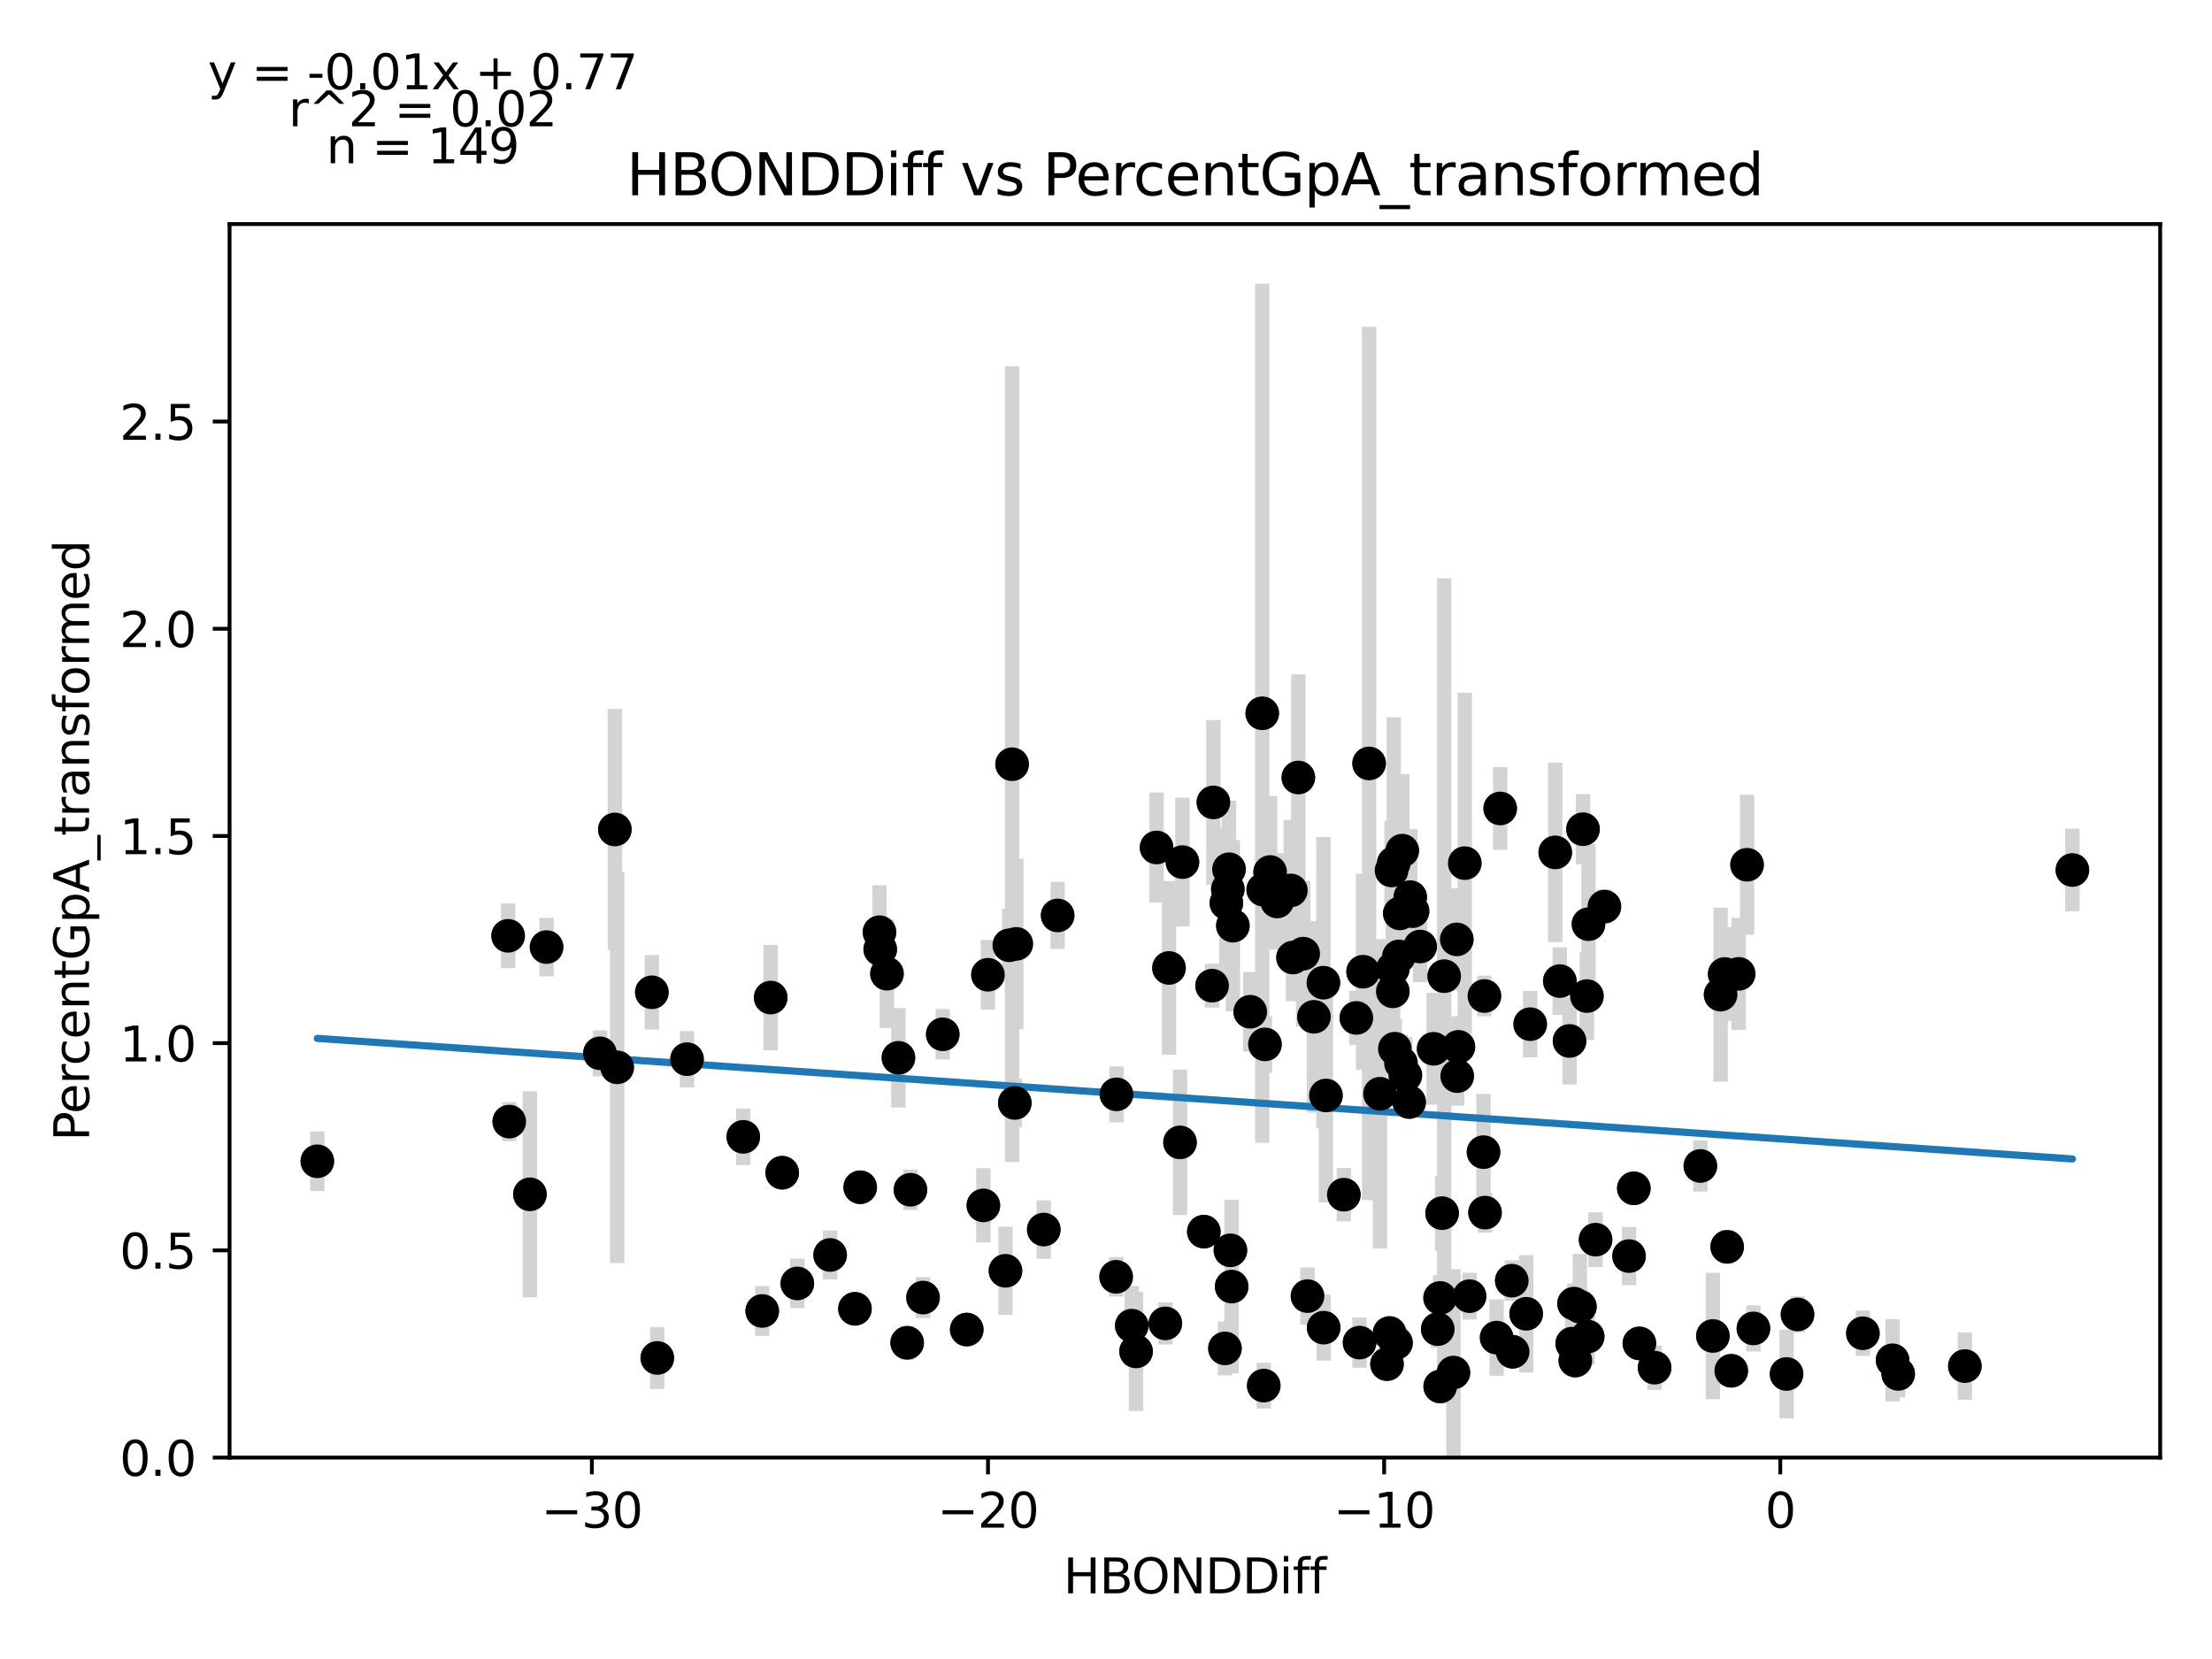 <?xml version="1.0" encoding="utf-8" standalone="no"?>
<!DOCTYPE svg PUBLIC "-//W3C//DTD SVG 1.1//EN"
  "http://www.w3.org/Graphics/SVG/1.1/DTD/svg11.dtd">
<svg xmlns:xlink="http://www.w3.org/1999/xlink" width="460.8pt" height="345.6pt" viewBox="0 0 460.8 345.6" xmlns="http://www.w3.org/2000/svg" version="1.1">
 <defs>
  <style type="text/css">*{stroke-linejoin: round; stroke-linecap: butt}</style>
 </defs>
 <g id="figure_1">
  <g id="patch_1">
   <path d="M 0 345.6 
L 460.8 345.6 
L 460.8 0 
L 0 0 
z
" style="fill: #ffffff"/>
  </g>
  <g id="axes_1">
   <g id="patch_2">
    <path d="M 47.821 303.64 
L 450 303.64 
L 450 46.674 
L 47.821 46.674 
z
" style="fill: #ffffff"/>
   </g>
   <g id="PathCollection_1">
    <defs>
     <path id="m60f3eae714" d="M 0 3 
C 0.796 3 1.559 2.684 2.121 2.121 
C 2.684 1.559 3 0.796 3 0 
C 3 -0.796 2.684 -1.559 2.121 -2.121 
C 1.559 -2.684 0.796 -3 0 -3 
C -0.796 -3 -1.559 -2.684 -2.121 -2.121 
C -2.684 -1.559 -3 -0.796 -3 0 
C -3 0.796 -2.684 1.559 -2.121 2.121 
C -1.559 2.684 -0.796 3 0 3 
z
" style="stroke: #1f77b4"/>
    </defs>
    <g clip-path="url(#p53685748b7)">
     <use xlink:href="#m60f3eae714" x="105.85" y="194.949" style="fill: #1f77b4; stroke: #1f77b4"/>
     <use xlink:href="#m60f3eae714" x="106.086" y="233.65" style="fill: #1f77b4; stroke: #1f77b4"/>
     <use xlink:href="#m60f3eae714" x="246.327" y="179.589" style="fill: #1f77b4; stroke: #1f77b4"/>
     <use xlink:href="#m60f3eae714" x="113.858" y="197.297" style="fill: #1f77b4; stroke: #1f77b4"/>
     <use xlink:href="#m60f3eae714" x="240.935" y="176.543" style="fill: #1f77b4; stroke: #1f77b4"/>
     <use xlink:href="#m60f3eae714" x="273.714" y="211.82" style="fill: #1f77b4; stroke: #1f77b4"/>
     <use xlink:href="#m60f3eae714" x="290.139" y="201.832" style="fill: #1f77b4; stroke: #1f77b4"/>
     <use xlink:href="#m60f3eae714" x="255.777" y="185.217" style="fill: #1f77b4; stroke: #1f77b4"/>
     <use xlink:href="#m60f3eae714" x="252.769" y="167.155" style="fill: #1f77b4; stroke: #1f77b4"/>
     <use xlink:href="#m60f3eae714" x="143.122" y="220.645" style="fill: #1f77b4; stroke: #1f77b4"/>
     <use xlink:href="#m60f3eae714" x="290.817" y="279.755" style="fill: #1f77b4; stroke: #1f77b4"/>
     <use xlink:href="#m60f3eae714" x="260.448" y="210.766" style="fill: #1f77b4; stroke: #1f77b4"/>
     <use xlink:href="#m60f3eae714" x="263.51" y="217.565" style="fill: #1f77b4; stroke: #1f77b4"/>
     <use xlink:href="#m60f3eae714" x="275.741" y="276.575" style="fill: #1f77b4; stroke: #1f77b4"/>
     <use xlink:href="#m60f3eae714" x="275.69" y="204.713" style="fill: #1f77b4; stroke: #1f77b4"/>
     <use xlink:href="#m60f3eae714" x="268.908" y="185.492" style="fill: #1f77b4; stroke: #1f77b4"/>
     <use xlink:href="#m60f3eae714" x="66.102" y="241.919" style="fill: #1f77b4; stroke: #1f77b4"/>
     <use xlink:href="#m60f3eae714" x="300.852" y="203.355" style="fill: #1f77b4; stroke: #1f77b4"/>
     <use xlink:href="#m60f3eae714" x="264.592" y="181.654" style="fill: #1f77b4; stroke: #1f77b4"/>
     <use xlink:href="#m60f3eae714" x="158.786" y="273.099" style="fill: #1f77b4; stroke: #1f77b4"/>
     <use xlink:href="#m60f3eae714" x="128.088" y="172.795" style="fill: #1f77b4; stroke: #1f77b4"/>
     <use xlink:href="#m60f3eae714" x="256.829" y="192.844" style="fill: #1f77b4; stroke: #1f77b4"/>
     <use xlink:href="#m60f3eae714" x="287.471" y="227.849" style="fill: #1f77b4; stroke: #1f77b4"/>
     <use xlink:href="#m60f3eae714" x="210.256" y="196.917" style="fill: #1f77b4; stroke: #1f77b4"/>
     <use xlink:href="#m60f3eae714" x="166.09" y="267.364" style="fill: #1f77b4; stroke: #1f77b4"/>
     <use xlink:href="#m60f3eae714" x="179.194" y="247.326" style="fill: #1f77b4; stroke: #1f77b4"/>
     <use xlink:href="#m60f3eae714" x="290.345" y="179.805" style="fill: #1f77b4; stroke: #1f77b4"/>
     <use xlink:href="#m60f3eae714" x="285.21" y="159.041" style="fill: #1f77b4; stroke: #1f77b4"/>
     <use xlink:href="#m60f3eae714" x="269.357" y="199.474" style="fill: #1f77b4; stroke: #1f77b4"/>
     <use xlink:href="#m60f3eae714" x="341.514" y="279.859" style="fill: #1f77b4; stroke: #1f77b4"/>
     <use xlink:href="#m60f3eae714" x="303.473" y="195.693" style="fill: #1f77b4; stroke: #1f77b4"/>
     <use xlink:href="#m60f3eae714" x="270.467" y="161.969" style="fill: #1f77b4; stroke: #1f77b4"/>
     <use xlink:href="#m60f3eae714" x="294.261" y="189.819" style="fill: #1f77b4; stroke: #1f77b4"/>
     <use xlink:href="#m60f3eae714" x="279.946" y="248.876" style="fill: #1f77b4; stroke: #1f77b4"/>
     <use xlink:href="#m60f3eae714" x="262.948" y="148.589" style="fill: #1f77b4; stroke: #1f77b4"/>
     <use xlink:href="#m60f3eae714" x="154.841" y="236.826" style="fill: #1f77b4; stroke: #1f77b4"/>
     <use xlink:href="#m60f3eae714" x="192.281" y="270.306" style="fill: #1f77b4; stroke: #1f77b4"/>
     <use xlink:href="#m60f3eae714" x="245.819" y="237.982" style="fill: #1f77b4; stroke: #1f77b4"/>
     <use xlink:href="#m60f3eae714" x="204.855" y="251.107" style="fill: #1f77b4; stroke: #1f77b4"/>
     <use xlink:href="#m60f3eae714" x="330.579" y="207.501" style="fill: #1f77b4; stroke: #1f77b4"/>
     <use xlink:href="#m60f3eae714" x="263.151" y="185.333" style="fill: #1f77b4; stroke: #1f77b4"/>
     <use xlink:href="#m60f3eae714" x="187.162" y="220.359" style="fill: #1f77b4; stroke: #1f77b4"/>
     <use xlink:href="#m60f3eae714" x="183.21" y="194.197" style="fill: #1f77b4; stroke: #1f77b4"/>
     <use xlink:href="#m60f3eae714" x="128.575" y="222.343" style="fill: #1f77b4; stroke: #1f77b4"/>
     <use xlink:href="#m60f3eae714" x="282.554" y="212.053" style="fill: #1f77b4; stroke: #1f77b4"/>
     <use xlink:href="#m60f3eae714" x="210.837" y="159.202" style="fill: #1f77b4; stroke: #1f77b4"/>
     <use xlink:href="#m60f3eae714" x="311.773" y="278.654" style="fill: #1f77b4; stroke: #1f77b4"/>
     <use xlink:href="#m60f3eae714" x="291.603" y="190.281" style="fill: #1f77b4; stroke: #1f77b4"/>
     <use xlink:href="#m60f3eae714" x="288.939" y="284.175" style="fill: #1f77b4; stroke: #1f77b4"/>
     <use xlink:href="#m60f3eae714" x="189.662" y="247.849" style="fill: #1f77b4; stroke: #1f77b4"/>
     <use xlink:href="#m60f3eae714" x="184.769" y="202.839" style="fill: #1f77b4; stroke: #1f77b4"/>
     <use xlink:href="#m60f3eae714" x="255.479" y="188.114" style="fill: #1f77b4; stroke: #1f77b4"/>
     <use xlink:href="#m60f3eae714" x="272.377" y="270.008" style="fill: #1f77b4; stroke: #1f77b4"/>
     <use xlink:href="#m60f3eae714" x="292.758" y="224.019" style="fill: #1f77b4; stroke: #1f77b4"/>
     <use xlink:href="#m60f3eae714" x="300.022" y="288.827" style="fill: #1f77b4; stroke: #1f77b4"/>
     <use xlink:href="#m60f3eae714" x="299.509" y="276.882" style="fill: #1f77b4; stroke: #1f77b4"/>
     <use xlink:href="#m60f3eae714" x="136.927" y="282.888" style="fill: #1f77b4; stroke: #1f77b4"/>
     <use xlink:href="#m60f3eae714" x="303.81" y="218.074" style="fill: #1f77b4; stroke: #1f77b4"/>
     <use xlink:href="#m60f3eae714" x="318.766" y="213.353" style="fill: #1f77b4; stroke: #1f77b4"/>
     <use xlink:href="#m60f3eae714" x="283.217" y="279.689" style="fill: #1f77b4; stroke: #1f77b4"/>
     <use xlink:href="#m60f3eae714" x="211.701" y="196.623" style="fill: #1f77b4; stroke: #1f77b4"/>
     <use xlink:href="#m60f3eae714" x="292.118" y="177.207" style="fill: #1f77b4; stroke: #1f77b4"/>
     <use xlink:href="#m60f3eae714" x="266.049" y="187.795" style="fill: #1f77b4; stroke: #1f77b4"/>
     <use xlink:href="#m60f3eae714" x="183.367" y="197.755" style="fill: #1f77b4; stroke: #1f77b4"/>
     <use xlink:href="#m60f3eae714" x="211.4" y="229.763" style="fill: #1f77b4; stroke: #1f77b4"/>
     <use xlink:href="#m60f3eae714" x="196.389" y="215.459" style="fill: #1f77b4; stroke: #1f77b4"/>
     <use xlink:href="#m60f3eae714" x="256.026" y="181.08" style="fill: #1f77b4; stroke: #1f77b4"/>
     <use xlink:href="#m60f3eae714" x="188.979" y="279.731" style="fill: #1f77b4; stroke: #1f77b4"/>
     <use xlink:href="#m60f3eae714" x="236.662" y="281.526" style="fill: #1f77b4; stroke: #1f77b4"/>
     <use xlink:href="#m60f3eae714" x="317.931" y="273.685" style="fill: #1f77b4; stroke: #1f77b4"/>
     <use xlink:href="#m60f3eae714" x="232.509" y="265.984" style="fill: #1f77b4; stroke: #1f77b4"/>
     <use xlink:href="#m60f3eae714" x="309.046" y="240.012" style="fill: #1f77b4; stroke: #1f77b4"/>
     <use xlink:href="#m60f3eae714" x="300.418" y="252.725" style="fill: #1f77b4; stroke: #1f77b4"/>
     <use xlink:href="#m60f3eae714" x="293.772" y="186.891" style="fill: #1f77b4; stroke: #1f77b4"/>
     <use xlink:href="#m60f3eae714" x="162.945" y="244.296" style="fill: #1f77b4; stroke: #1f77b4"/>
     <use xlink:href="#m60f3eae714" x="276.215" y="228.208" style="fill: #1f77b4; stroke: #1f77b4"/>
     <use xlink:href="#m60f3eae714" x="263.26" y="288.646" style="fill: #1f77b4; stroke: #1f77b4"/>
     <use xlink:href="#m60f3eae714" x="327.52" y="279.895" style="fill: #1f77b4; stroke: #1f77b4"/>
     <use xlink:href="#m60f3eae714" x="291.848" y="221.475" style="fill: #1f77b4; stroke: #1f77b4"/>
     <use xlink:href="#m60f3eae714" x="205.806" y="203.06" style="fill: #1f77b4; stroke: #1f77b4"/>
     <use xlink:href="#m60f3eae714" x="312.519" y="168.419" style="fill: #1f77b4; stroke: #1f77b4"/>
     <use xlink:href="#m60f3eae714" x="330.744" y="278.437" style="fill: #1f77b4; stroke: #1f77b4"/>
     <use xlink:href="#m60f3eae714" x="293.556" y="229.569" style="fill: #1f77b4; stroke: #1f77b4"/>
     <use xlink:href="#m60f3eae714" x="323.987" y="177.567" style="fill: #1f77b4; stroke: #1f77b4"/>
     <use xlink:href="#m60f3eae714" x="289.469" y="277.696" style="fill: #1f77b4; stroke: #1f77b4"/>
     <use xlink:href="#m60f3eae714" x="290.569" y="218.462" style="fill: #1f77b4; stroke: #1f77b4"/>
     <use xlink:href="#m60f3eae714" x="242.762" y="275.684" style="fill: #1f77b4; stroke: #1f77b4"/>
     <use xlink:href="#m60f3eae714" x="220.328" y="190.703" style="fill: #1f77b4; stroke: #1f77b4"/>
     <use xlink:href="#m60f3eae714" x="315.106" y="281.599" style="fill: #1f77b4; stroke: #1f77b4"/>
     <use xlink:href="#m60f3eae714" x="330.913" y="192.522" style="fill: #1f77b4; stroke: #1f77b4"/>
     <use xlink:href="#m60f3eae714" x="250.777" y="256.571" style="fill: #1f77b4; stroke: #1f77b4"/>
     <use xlink:href="#m60f3eae714" x="110.392" y="248.798" style="fill: #1f77b4; stroke: #1f77b4"/>
     <use xlink:href="#m60f3eae714" x="298.65" y="218.486" style="fill: #1f77b4; stroke: #1f77b4"/>
     <use xlink:href="#m60f3eae714" x="329.123" y="272.202" style="fill: #1f77b4; stroke: #1f77b4"/>
     <use xlink:href="#m60f3eae714" x="374.456" y="273.823" style="fill: #1f77b4; stroke: #1f77b4"/>
     <use xlink:href="#m60f3eae714" x="235.771" y="276.162" style="fill: #1f77b4; stroke: #1f77b4"/>
     <use xlink:href="#m60f3eae714" x="232.579" y="227.973" style="fill: #1f77b4; stroke: #1f77b4"/>
     <use xlink:href="#m60f3eae714" x="340.356" y="247.551" style="fill: #1f77b4; stroke: #1f77b4"/>
     <use xlink:href="#m60f3eae714" x="256.574" y="268.017" style="fill: #1f77b4; stroke: #1f77b4"/>
     <use xlink:href="#m60f3eae714" x="339.358" y="261.666" style="fill: #1f77b4; stroke: #1f77b4"/>
     <use xlink:href="#m60f3eae714" x="334.228" y="188.859" style="fill: #1f77b4; stroke: #1f77b4"/>
     <use xlink:href="#m60f3eae714" x="290.144" y="206.515" style="fill: #1f77b4; stroke: #1f77b4"/>
     <use xlink:href="#m60f3eae714" x="299.999" y="270.384" style="fill: #1f77b4; stroke: #1f77b4"/>
     <use xlink:href="#m60f3eae714" x="271.48" y="198.663" style="fill: #1f77b4; stroke: #1f77b4"/>
     <use xlink:href="#m60f3eae714" x="160.548" y="207.81" style="fill: #1f77b4; stroke: #1f77b4"/>
     <use xlink:href="#m60f3eae714" x="283.96" y="202.421" style="fill: #1f77b4; stroke: #1f77b4"/>
     <use xlink:href="#m60f3eae714" x="332.387" y="258.246" style="fill: #1f77b4; stroke: #1f77b4"/>
     <use xlink:href="#m60f3eae714" x="172.931" y="261.434" style="fill: #1f77b4; stroke: #1f77b4"/>
     <use xlink:href="#m60f3eae714" x="295.838" y="197.174" style="fill: #1f77b4; stroke: #1f77b4"/>
     <use xlink:href="#m60f3eae714" x="356.825" y="278.308" style="fill: #1f77b4; stroke: #1f77b4"/>
     <use xlink:href="#m60f3eae714" x="289.887" y="181.334" style="fill: #1f77b4; stroke: #1f77b4"/>
     <use xlink:href="#m60f3eae714" x="309.358" y="252.614" style="fill: #1f77b4; stroke: #1f77b4"/>
     <use xlink:href="#m60f3eae714" x="329.769" y="172.739" style="fill: #1f77b4; stroke: #1f77b4"/>
     <use xlink:href="#m60f3eae714" x="305.138" y="179.809" style="fill: #1f77b4; stroke: #1f77b4"/>
     <use xlink:href="#m60f3eae714" x="306.131" y="270.014" style="fill: #1f77b4; stroke: #1f77b4"/>
     <use xlink:href="#m60f3eae714" x="303.562" y="224.179" style="fill: #1f77b4; stroke: #1f77b4"/>
     <use xlink:href="#m60f3eae714" x="135.792" y="206.712" style="fill: #1f77b4; stroke: #1f77b4"/>
     <use xlink:href="#m60f3eae714" x="324.938" y="204.379" style="fill: #1f77b4; stroke: #1f77b4"/>
     <use xlink:href="#m60f3eae714" x="354.216" y="242.892" style="fill: #1f77b4; stroke: #1f77b4"/>
     <use xlink:href="#m60f3eae714" x="326.965" y="216.847" style="fill: #1f77b4; stroke: #1f77b4"/>
     <use xlink:href="#m60f3eae714" x="217.436" y="256.143" style="fill: #1f77b4; stroke: #1f77b4"/>
     <use xlink:href="#m60f3eae714" x="291.419" y="199.236" style="fill: #1f77b4; stroke: #1f77b4"/>
     <use xlink:href="#m60f3eae714" x="344.683" y="284.911" style="fill: #1f77b4; stroke: #1f77b4"/>
     <use xlink:href="#m60f3eae714" x="328.173" y="283.427" style="fill: #1f77b4; stroke: #1f77b4"/>
     <use xlink:href="#m60f3eae714" x="359.802" y="259.739" style="fill: #1f77b4; stroke: #1f77b4"/>
     <use xlink:href="#m60f3eae714" x="201.394" y="276.972" style="fill: #1f77b4; stroke: #1f77b4"/>
     <use xlink:href="#m60f3eae714" x="360.65" y="285.556" style="fill: #1f77b4; stroke: #1f77b4"/>
     <use xlink:href="#m60f3eae714" x="124.98" y="219.423" style="fill: #1f77b4; stroke: #1f77b4"/>
     <use xlink:href="#m60f3eae714" x="252.5" y="205.335" style="fill: #1f77b4; stroke: #1f77b4"/>
     <use xlink:href="#m60f3eae714" x="243.524" y="201.642" style="fill: #1f77b4; stroke: #1f77b4"/>
     <use xlink:href="#m60f3eae714" x="327.897" y="271.566" style="fill: #1f77b4; stroke: #1f77b4"/>
     <use xlink:href="#m60f3eae714" x="358.431" y="207.198" style="fill: #1f77b4; stroke: #1f77b4"/>
     <use xlink:href="#m60f3eae714" x="209.457" y="264.732" style="fill: #1f77b4; stroke: #1f77b4"/>
     <use xlink:href="#m60f3eae714" x="431.719" y="181.239" style="fill: #1f77b4; stroke: #1f77b4"/>
     <use xlink:href="#m60f3eae714" x="362.192" y="202.873" style="fill: #1f77b4; stroke: #1f77b4"/>
     <use xlink:href="#m60f3eae714" x="388.073" y="277.744" style="fill: #1f77b4; stroke: #1f77b4"/>
     <use xlink:href="#m60f3eae714" x="178.101" y="272.646" style="fill: #1f77b4; stroke: #1f77b4"/>
     <use xlink:href="#m60f3eae714" x="395.43" y="286.208" style="fill: #1f77b4; stroke: #1f77b4"/>
     <use xlink:href="#m60f3eae714" x="256.317" y="260.464" style="fill: #1f77b4; stroke: #1f77b4"/>
     <use xlink:href="#m60f3eae714" x="394.259" y="283.374" style="fill: #1f77b4; stroke: #1f77b4"/>
     <use xlink:href="#m60f3eae714" x="309.227" y="207.487" style="fill: #1f77b4; stroke: #1f77b4"/>
     <use xlink:href="#m60f3eae714" x="314.932" y="266.791" style="fill: #1f77b4; stroke: #1f77b4"/>
     <use xlink:href="#m60f3eae714" x="372.171" y="286.224" style="fill: #1f77b4; stroke: #1f77b4"/>
     <use xlink:href="#m60f3eae714" x="363.943" y="180.145" style="fill: #1f77b4; stroke: #1f77b4"/>
     <use xlink:href="#m60f3eae714" x="302.778" y="285.926" style="fill: #1f77b4; stroke: #1f77b4"/>
     <use xlink:href="#m60f3eae714" x="409.316" y="284.582" style="fill: #1f77b4; stroke: #1f77b4"/>
     <use xlink:href="#m60f3eae714" x="255.177" y="280.899" style="fill: #1f77b4; stroke: #1f77b4"/>
     <use xlink:href="#m60f3eae714" x="365.271" y="276.736" style="fill: #1f77b4; stroke: #1f77b4"/>
     <use xlink:href="#m60f3eae714" x="359.285" y="202.903" style="fill: #1f77b4; stroke: #1f77b4"/>
    </g>
   </g>
   <g id="matplotlib.axis_1">
    <g id="xtick_1">
     <g id="line2d_1">
      <defs>
       <path id="m8f4c1fafd5" d="M 0 0 
L 0 3.5 
" style="stroke: #000000; stroke-width: 0.8"/>
      </defs>
      <g>
       <use xlink:href="#m8f4c1fafd5" x="123.297" y="303.64" style="stroke: #000000; stroke-width: 0.8"/>
      </g>
     </g>
     <g id="text_1">
      <!-- −30 -->
      <g transform="translate(112.745 318.238)scale(0.1 -0.1)">
       <defs>
        <path id="DejaVuSans-2212" d="M 678 2272 
L 4684 2272 
L 4684 1741 
L 678 1741 
L 678 2272 
z
" transform="scale(0.016)"/>
        <path id="DejaVuSans-33" d="M 2597 2516 
Q 3050 2419 3304 2112 
Q 3559 1806 3559 1356 
Q 3559 666 3084 287 
Q 2609 -91 1734 -91 
Q 1441 -91 1130 -33 
Q 819 25 488 141 
L 488 750 
Q 750 597 1062 519 
Q 1375 441 1716 441 
Q 2309 441 2620 675 
Q 2931 909 2931 1356 
Q 2931 1769 2642 2001 
Q 2353 2234 1838 2234 
L 1294 2234 
L 1294 2753 
L 1863 2753 
Q 2328 2753 2575 2939 
Q 2822 3125 2822 3475 
Q 2822 3834 2567 4026 
Q 2313 4219 1838 4219 
Q 1578 4219 1281 4162 
Q 984 4106 628 3988 
L 628 4550 
Q 988 4650 1302 4700 
Q 1616 4750 1894 4750 
Q 2613 4750 3031 4423 
Q 3450 4097 3450 3541 
Q 3450 3153 3228 2886 
Q 3006 2619 2597 2516 
z
" transform="scale(0.016)"/>
        <path id="DejaVuSans-30" d="M 2034 4250 
Q 1547 4250 1301 3770 
Q 1056 3291 1056 2328 
Q 1056 1369 1301 889 
Q 1547 409 2034 409 
Q 2525 409 2770 889 
Q 3016 1369 3016 2328 
Q 3016 3291 2770 3770 
Q 2525 4250 2034 4250 
z
M 2034 4750 
Q 2819 4750 3233 4129 
Q 3647 3509 3647 2328 
Q 3647 1150 3233 529 
Q 2819 -91 2034 -91 
Q 1250 -91 836 529 
Q 422 1150 422 2328 
Q 422 3509 836 4129 
Q 1250 4750 2034 4750 
z
" transform="scale(0.016)"/>
       </defs>
       <use xlink:href="#DejaVuSans-2212"/>
       <use xlink:href="#DejaVuSans-33" x="83.789"/>
       <use xlink:href="#DejaVuSans-30" x="147.412"/>
      </g>
     </g>
    </g>
    <g id="xtick_2">
     <g id="line2d_2">
      <g>
       <use xlink:href="#m8f4c1fafd5" x="205.819" y="303.64" style="stroke: #000000; stroke-width: 0.8"/>
      </g>
     </g>
     <g id="text_2">
      <!-- −20 -->
      <g transform="translate(195.267 318.238)scale(0.1 -0.1)">
       <defs>
        <path id="DejaVuSans-32" d="M 1228 531 
L 3431 531 
L 3431 0 
L 469 0 
L 469 531 
Q 828 903 1448 1529 
Q 2069 2156 2228 2338 
Q 2531 2678 2651 2914 
Q 2772 3150 2772 3378 
Q 2772 3750 2511 3984 
Q 2250 4219 1831 4219 
Q 1534 4219 1204 4116 
Q 875 4013 500 3803 
L 500 4441 
Q 881 4594 1212 4672 
Q 1544 4750 1819 4750 
Q 2544 4750 2975 4387 
Q 3406 4025 3406 3419 
Q 3406 3131 3298 2873 
Q 3191 2616 2906 2266 
Q 2828 2175 2409 1742 
Q 1991 1309 1228 531 
z
" transform="scale(0.016)"/>
       </defs>
       <use xlink:href="#DejaVuSans-2212"/>
       <use xlink:href="#DejaVuSans-32" x="83.789"/>
       <use xlink:href="#DejaVuSans-30" x="147.412"/>
      </g>
     </g>
    </g>
    <g id="xtick_3">
     <g id="line2d_3">
      <g>
       <use xlink:href="#m8f4c1fafd5" x="288.341" y="303.64" style="stroke: #000000; stroke-width: 0.8"/>
      </g>
     </g>
     <g id="text_3">
      <!-- −10 -->
      <g transform="translate(277.789 318.238)scale(0.1 -0.1)">
       <defs>
        <path id="DejaVuSans-31" d="M 794 531 
L 1825 531 
L 1825 4091 
L 703 3866 
L 703 4441 
L 1819 4666 
L 2450 4666 
L 2450 531 
L 3481 531 
L 3481 0 
L 794 0 
L 794 531 
z
" transform="scale(0.016)"/>
       </defs>
       <use xlink:href="#DejaVuSans-2212"/>
       <use xlink:href="#DejaVuSans-31" x="83.789"/>
       <use xlink:href="#DejaVuSans-30" x="147.412"/>
      </g>
     </g>
    </g>
    <g id="xtick_4">
     <g id="line2d_4">
      <g>
       <use xlink:href="#m8f4c1fafd5" x="370.863" y="303.64" style="stroke: #000000; stroke-width: 0.8"/>
      </g>
     </g>
     <g id="text_4">
      <!-- 0 -->
      <g transform="translate(367.682 318.238)scale(0.1 -0.1)">
       <use xlink:href="#DejaVuSans-30"/>
      </g>
     </g>
    </g>
    <g id="text_5">
     <!-- HBONDDiff -->
     <g transform="translate(221.522 331.917)scale(0.1 -0.1)">
      <defs>
       <path id="DejaVuSans-48" d="M 628 4666 
L 1259 4666 
L 1259 2753 
L 3553 2753 
L 3553 4666 
L 4184 4666 
L 4184 0 
L 3553 0 
L 3553 2222 
L 1259 2222 
L 1259 0 
L 628 0 
L 628 4666 
z
" transform="scale(0.016)"/>
       <path id="DejaVuSans-42" d="M 1259 2228 
L 1259 519 
L 2272 519 
Q 2781 519 3026 730 
Q 3272 941 3272 1375 
Q 3272 1813 3026 2020 
Q 2781 2228 2272 2228 
L 1259 2228 
z
M 1259 4147 
L 1259 2741 
L 2194 2741 
Q 2656 2741 2882 2914 
Q 3109 3088 3109 3444 
Q 3109 3797 2882 3972 
Q 2656 4147 2194 4147 
L 1259 4147 
z
M 628 4666 
L 2241 4666 
Q 2963 4666 3353 4366 
Q 3744 4066 3744 3513 
Q 3744 3084 3544 2831 
Q 3344 2578 2956 2516 
Q 3422 2416 3680 2098 
Q 3938 1781 3938 1306 
Q 3938 681 3513 340 
Q 3088 0 2303 0 
L 628 0 
L 628 4666 
z
" transform="scale(0.016)"/>
       <path id="DejaVuSans-4f" d="M 2522 4238 
Q 1834 4238 1429 3725 
Q 1025 3213 1025 2328 
Q 1025 1447 1429 934 
Q 1834 422 2522 422 
Q 3209 422 3611 934 
Q 4013 1447 4013 2328 
Q 4013 3213 3611 3725 
Q 3209 4238 2522 4238 
z
M 2522 4750 
Q 3503 4750 4090 4092 
Q 4678 3434 4678 2328 
Q 4678 1225 4090 567 
Q 3503 -91 2522 -91 
Q 1538 -91 948 565 
Q 359 1222 359 2328 
Q 359 3434 948 4092 
Q 1538 4750 2522 4750 
z
" transform="scale(0.016)"/>
       <path id="DejaVuSans-4e" d="M 628 4666 
L 1478 4666 
L 3547 763 
L 3547 4666 
L 4159 4666 
L 4159 0 
L 3309 0 
L 1241 3903 
L 1241 0 
L 628 0 
L 628 4666 
z
" transform="scale(0.016)"/>
       <path id="DejaVuSans-44" d="M 1259 4147 
L 1259 519 
L 2022 519 
Q 2988 519 3436 956 
Q 3884 1394 3884 2338 
Q 3884 3275 3436 3711 
Q 2988 4147 2022 4147 
L 1259 4147 
z
M 628 4666 
L 1925 4666 
Q 3281 4666 3915 4102 
Q 4550 3538 4550 2338 
Q 4550 1131 3912 565 
Q 3275 0 1925 0 
L 628 0 
L 628 4666 
z
" transform="scale(0.016)"/>
       <path id="DejaVuSans-69" d="M 603 3500 
L 1178 3500 
L 1178 0 
L 603 0 
L 603 3500 
z
M 603 4863 
L 1178 4863 
L 1178 4134 
L 603 4134 
L 603 4863 
z
" transform="scale(0.016)"/>
       <path id="DejaVuSans-66" d="M 2375 4863 
L 2375 4384 
L 1825 4384 
Q 1516 4384 1395 4259 
Q 1275 4134 1275 3809 
L 1275 3500 
L 2222 3500 
L 2222 3053 
L 1275 3053 
L 1275 0 
L 697 0 
L 697 3053 
L 147 3053 
L 147 3500 
L 697 3500 
L 697 3744 
Q 697 4328 969 4595 
Q 1241 4863 1831 4863 
L 2375 4863 
z
" transform="scale(0.016)"/>
      </defs>
      <use xlink:href="#DejaVuSans-48"/>
      <use xlink:href="#DejaVuSans-42" x="75.195"/>
      <use xlink:href="#DejaVuSans-4f" x="142.049"/>
      <use xlink:href="#DejaVuSans-4e" x="220.76"/>
      <use xlink:href="#DejaVuSans-44" x="295.564"/>
      <use xlink:href="#DejaVuSans-44" x="372.566"/>
      <use xlink:href="#DejaVuSans-69" x="449.568"/>
      <use xlink:href="#DejaVuSans-66" x="477.352"/>
      <use xlink:href="#DejaVuSans-66" x="512.557"/>
     </g>
    </g>
   </g>
   <g id="matplotlib.axis_2">
    <g id="ytick_1">
     <g id="line2d_5">
      <defs>
       <path id="mfed894951c" d="M 0 0 
L -3.5 0 
" style="stroke: #000000; stroke-width: 0.8"/>
      </defs>
      <g>
       <use xlink:href="#mfed894951c" x="47.821" y="303.64" style="stroke: #000000; stroke-width: 0.8"/>
      </g>
     </g>
     <g id="text_6">
      <!-- 0.0 -->
      <g transform="translate(24.918 307.439)scale(0.1 -0.1)">
       <defs>
        <path id="DejaVuSans-2e" d="M 684 794 
L 1344 794 
L 1344 0 
L 684 0 
L 684 794 
z
" transform="scale(0.016)"/>
       </defs>
       <use xlink:href="#DejaVuSans-30"/>
       <use xlink:href="#DejaVuSans-2e" x="63.623"/>
       <use xlink:href="#DejaVuSans-30" x="95.41"/>
      </g>
     </g>
    </g>
    <g id="ytick_2">
     <g id="line2d_6">
      <g>
       <use xlink:href="#mfed894951c" x="47.821" y="260.476" style="stroke: #000000; stroke-width: 0.8"/>
      </g>
     </g>
     <g id="text_7">
      <!-- 0.5 -->
      <g transform="translate(24.918 264.275)scale(0.1 -0.1)">
       <defs>
        <path id="DejaVuSans-35" d="M 691 4666 
L 3169 4666 
L 3169 4134 
L 1269 4134 
L 1269 2991 
Q 1406 3038 1543 3061 
Q 1681 3084 1819 3084 
Q 2600 3084 3056 2656 
Q 3513 2228 3513 1497 
Q 3513 744 3044 326 
Q 2575 -91 1722 -91 
Q 1428 -91 1123 -41 
Q 819 9 494 109 
L 494 744 
Q 775 591 1075 516 
Q 1375 441 1709 441 
Q 2250 441 2565 725 
Q 2881 1009 2881 1497 
Q 2881 1984 2565 2268 
Q 2250 2553 1709 2553 
Q 1456 2553 1204 2497 
Q 953 2441 691 2322 
L 691 4666 
z
" transform="scale(0.016)"/>
       </defs>
       <use xlink:href="#DejaVuSans-30"/>
       <use xlink:href="#DejaVuSans-2e" x="63.623"/>
       <use xlink:href="#DejaVuSans-35" x="95.41"/>
      </g>
     </g>
    </g>
    <g id="ytick_3">
     <g id="line2d_7">
      <g>
       <use xlink:href="#mfed894951c" x="47.821" y="217.312" style="stroke: #000000; stroke-width: 0.8"/>
      </g>
     </g>
     <g id="text_8">
      <!-- 1.0 -->
      <g transform="translate(24.918 221.111)scale(0.1 -0.1)">
       <use xlink:href="#DejaVuSans-31"/>
       <use xlink:href="#DejaVuSans-2e" x="63.623"/>
       <use xlink:href="#DejaVuSans-30" x="95.41"/>
      </g>
     </g>
    </g>
    <g id="ytick_4">
     <g id="line2d_8">
      <g>
       <use xlink:href="#mfed894951c" x="47.821" y="174.148" style="stroke: #000000; stroke-width: 0.8"/>
      </g>
     </g>
     <g id="text_9">
      <!-- 1.5 -->
      <g transform="translate(24.918 177.947)scale(0.1 -0.1)">
       <use xlink:href="#DejaVuSans-31"/>
       <use xlink:href="#DejaVuSans-2e" x="63.623"/>
       <use xlink:href="#DejaVuSans-35" x="95.41"/>
      </g>
     </g>
    </g>
    <g id="ytick_5">
     <g id="line2d_9">
      <g>
       <use xlink:href="#mfed894951c" x="47.821" y="130.983" style="stroke: #000000; stroke-width: 0.8"/>
      </g>
     </g>
     <g id="text_10">
      <!-- 2.0 -->
      <g transform="translate(24.918 134.783)scale(0.1 -0.1)">
       <use xlink:href="#DejaVuSans-32"/>
       <use xlink:href="#DejaVuSans-2e" x="63.623"/>
       <use xlink:href="#DejaVuSans-30" x="95.41"/>
      </g>
     </g>
    </g>
    <g id="ytick_6">
     <g id="line2d_10">
      <g>
       <use xlink:href="#mfed894951c" x="47.821" y="87.819" style="stroke: #000000; stroke-width: 0.8"/>
      </g>
     </g>
     <g id="text_11">
      <!-- 2.5 -->
      <g transform="translate(24.918 91.618)scale(0.1 -0.1)">
       <use xlink:href="#DejaVuSans-32"/>
       <use xlink:href="#DejaVuSans-2e" x="63.623"/>
       <use xlink:href="#DejaVuSans-35" x="95.41"/>
      </g>
     </g>
    </g>
    <g id="text_12">
     <!-- PercentGpA_transformed -->
     <g transform="translate(18.56 237.695)rotate(-90)scale(0.1 -0.1)">
      <defs>
       <path id="DejaVuSans-50" d="M 1259 4147 
L 1259 2394 
L 2053 2394 
Q 2494 2394 2734 2622 
Q 2975 2850 2975 3272 
Q 2975 3691 2734 3919 
Q 2494 4147 2053 4147 
L 1259 4147 
z
M 628 4666 
L 2053 4666 
Q 2838 4666 3239 4311 
Q 3641 3956 3641 3272 
Q 3641 2581 3239 2228 
Q 2838 1875 2053 1875 
L 1259 1875 
L 1259 0 
L 628 0 
L 628 4666 
z
" transform="scale(0.016)"/>
       <path id="DejaVuSans-65" d="M 3597 1894 
L 3597 1613 
L 953 1613 
Q 991 1019 1311 708 
Q 1631 397 2203 397 
Q 2534 397 2845 478 
Q 3156 559 3463 722 
L 3463 178 
Q 3153 47 2828 -22 
Q 2503 -91 2169 -91 
Q 1331 -91 842 396 
Q 353 884 353 1716 
Q 353 2575 817 3079 
Q 1281 3584 2069 3584 
Q 2775 3584 3186 3129 
Q 3597 2675 3597 1894 
z
M 3022 2063 
Q 3016 2534 2758 2815 
Q 2500 3097 2075 3097 
Q 1594 3097 1305 2825 
Q 1016 2553 972 2059 
L 3022 2063 
z
" transform="scale(0.016)"/>
       <path id="DejaVuSans-72" d="M 2631 2963 
Q 2534 3019 2420 3045 
Q 2306 3072 2169 3072 
Q 1681 3072 1420 2755 
Q 1159 2438 1159 1844 
L 1159 0 
L 581 0 
L 581 3500 
L 1159 3500 
L 1159 2956 
Q 1341 3275 1631 3429 
Q 1922 3584 2338 3584 
Q 2397 3584 2469 3576 
Q 2541 3569 2628 3553 
L 2631 2963 
z
" transform="scale(0.016)"/>
       <path id="DejaVuSans-63" d="M 3122 3366 
L 3122 2828 
Q 2878 2963 2633 3030 
Q 2388 3097 2138 3097 
Q 1578 3097 1268 2742 
Q 959 2388 959 1747 
Q 959 1106 1268 751 
Q 1578 397 2138 397 
Q 2388 397 2633 464 
Q 2878 531 3122 666 
L 3122 134 
Q 2881 22 2623 -34 
Q 2366 -91 2075 -91 
Q 1284 -91 818 406 
Q 353 903 353 1747 
Q 353 2603 823 3093 
Q 1294 3584 2113 3584 
Q 2378 3584 2631 3529 
Q 2884 3475 3122 3366 
z
" transform="scale(0.016)"/>
       <path id="DejaVuSans-6e" d="M 3513 2113 
L 3513 0 
L 2938 0 
L 2938 2094 
Q 2938 2591 2744 2837 
Q 2550 3084 2163 3084 
Q 1697 3084 1428 2787 
Q 1159 2491 1159 1978 
L 1159 0 
L 581 0 
L 581 3500 
L 1159 3500 
L 1159 2956 
Q 1366 3272 1645 3428 
Q 1925 3584 2291 3584 
Q 2894 3584 3203 3211 
Q 3513 2838 3513 2113 
z
" transform="scale(0.016)"/>
       <path id="DejaVuSans-74" d="M 1172 4494 
L 1172 3500 
L 2356 3500 
L 2356 3053 
L 1172 3053 
L 1172 1153 
Q 1172 725 1289 603 
Q 1406 481 1766 481 
L 2356 481 
L 2356 0 
L 1766 0 
Q 1100 0 847 248 
Q 594 497 594 1153 
L 594 3053 
L 172 3053 
L 172 3500 
L 594 3500 
L 594 4494 
L 1172 4494 
z
" transform="scale(0.016)"/>
       <path id="DejaVuSans-47" d="M 3809 666 
L 3809 1919 
L 2778 1919 
L 2778 2438 
L 4434 2438 
L 4434 434 
Q 4069 175 3628 42 
Q 3188 -91 2688 -91 
Q 1594 -91 976 548 
Q 359 1188 359 2328 
Q 359 3472 976 4111 
Q 1594 4750 2688 4750 
Q 3144 4750 3555 4637 
Q 3966 4525 4313 4306 
L 4313 3634 
Q 3963 3931 3569 4081 
Q 3175 4231 2741 4231 
Q 1884 4231 1454 3753 
Q 1025 3275 1025 2328 
Q 1025 1384 1454 906 
Q 1884 428 2741 428 
Q 3075 428 3337 486 
Q 3600 544 3809 666 
z
" transform="scale(0.016)"/>
       <path id="DejaVuSans-70" d="M 1159 525 
L 1159 -1331 
L 581 -1331 
L 581 3500 
L 1159 3500 
L 1159 2969 
Q 1341 3281 1617 3432 
Q 1894 3584 2278 3584 
Q 2916 3584 3314 3078 
Q 3713 2572 3713 1747 
Q 3713 922 3314 415 
Q 2916 -91 2278 -91 
Q 1894 -91 1617 61 
Q 1341 213 1159 525 
z
M 3116 1747 
Q 3116 2381 2855 2742 
Q 2594 3103 2138 3103 
Q 1681 3103 1420 2742 
Q 1159 2381 1159 1747 
Q 1159 1113 1420 752 
Q 1681 391 2138 391 
Q 2594 391 2855 752 
Q 3116 1113 3116 1747 
z
" transform="scale(0.016)"/>
       <path id="DejaVuSans-41" d="M 2188 4044 
L 1331 1722 
L 3047 1722 
L 2188 4044 
z
M 1831 4666 
L 2547 4666 
L 4325 0 
L 3669 0 
L 3244 1197 
L 1141 1197 
L 716 0 
L 50 0 
L 1831 4666 
z
" transform="scale(0.016)"/>
       <path id="DejaVuSans-5f" d="M 3263 -1063 
L 3263 -1509 
L -63 -1509 
L -63 -1063 
L 3263 -1063 
z
" transform="scale(0.016)"/>
       <path id="DejaVuSans-61" d="M 2194 1759 
Q 1497 1759 1228 1600 
Q 959 1441 959 1056 
Q 959 750 1161 570 
Q 1363 391 1709 391 
Q 2188 391 2477 730 
Q 2766 1069 2766 1631 
L 2766 1759 
L 2194 1759 
z
M 3341 1997 
L 3341 0 
L 2766 0 
L 2766 531 
Q 2569 213 2275 61 
Q 1981 -91 1556 -91 
Q 1019 -91 701 211 
Q 384 513 384 1019 
Q 384 1609 779 1909 
Q 1175 2209 1959 2209 
L 2766 2209 
L 2766 2266 
Q 2766 2663 2505 2880 
Q 2244 3097 1772 3097 
Q 1472 3097 1187 3025 
Q 903 2953 641 2809 
L 641 3341 
Q 956 3463 1253 3523 
Q 1550 3584 1831 3584 
Q 2591 3584 2966 3190 
Q 3341 2797 3341 1997 
z
" transform="scale(0.016)"/>
       <path id="DejaVuSans-73" d="M 2834 3397 
L 2834 2853 
Q 2591 2978 2328 3040 
Q 2066 3103 1784 3103 
Q 1356 3103 1142 2972 
Q 928 2841 928 2578 
Q 928 2378 1081 2264 
Q 1234 2150 1697 2047 
L 1894 2003 
Q 2506 1872 2764 1633 
Q 3022 1394 3022 966 
Q 3022 478 2636 193 
Q 2250 -91 1575 -91 
Q 1294 -91 989 -36 
Q 684 19 347 128 
L 347 722 
Q 666 556 975 473 
Q 1284 391 1588 391 
Q 1994 391 2212 530 
Q 2431 669 2431 922 
Q 2431 1156 2273 1281 
Q 2116 1406 1581 1522 
L 1381 1569 
Q 847 1681 609 1914 
Q 372 2147 372 2553 
Q 372 3047 722 3315 
Q 1072 3584 1716 3584 
Q 2034 3584 2315 3537 
Q 2597 3491 2834 3397 
z
" transform="scale(0.016)"/>
       <path id="DejaVuSans-6f" d="M 1959 3097 
Q 1497 3097 1228 2736 
Q 959 2375 959 1747 
Q 959 1119 1226 758 
Q 1494 397 1959 397 
Q 2419 397 2687 759 
Q 2956 1122 2956 1747 
Q 2956 2369 2687 2733 
Q 2419 3097 1959 3097 
z
M 1959 3584 
Q 2709 3584 3137 3096 
Q 3566 2609 3566 1747 
Q 3566 888 3137 398 
Q 2709 -91 1959 -91 
Q 1206 -91 779 398 
Q 353 888 353 1747 
Q 353 2609 779 3096 
Q 1206 3584 1959 3584 
z
" transform="scale(0.016)"/>
       <path id="DejaVuSans-6d" d="M 3328 2828 
Q 3544 3216 3844 3400 
Q 4144 3584 4550 3584 
Q 5097 3584 5394 3201 
Q 5691 2819 5691 2113 
L 5691 0 
L 5113 0 
L 5113 2094 
Q 5113 2597 4934 2840 
Q 4756 3084 4391 3084 
Q 3944 3084 3684 2787 
Q 3425 2491 3425 1978 
L 3425 0 
L 2847 0 
L 2847 2094 
Q 2847 2600 2669 2842 
Q 2491 3084 2119 3084 
Q 1678 3084 1418 2786 
Q 1159 2488 1159 1978 
L 1159 0 
L 581 0 
L 581 3500 
L 1159 3500 
L 1159 2956 
Q 1356 3278 1631 3431 
Q 1906 3584 2284 3584 
Q 2666 3584 2933 3390 
Q 3200 3197 3328 2828 
z
" transform="scale(0.016)"/>
       <path id="DejaVuSans-64" d="M 2906 2969 
L 2906 4863 
L 3481 4863 
L 3481 0 
L 2906 0 
L 2906 525 
Q 2725 213 2448 61 
Q 2172 -91 1784 -91 
Q 1150 -91 751 415 
Q 353 922 353 1747 
Q 353 2572 751 3078 
Q 1150 3584 1784 3584 
Q 2172 3584 2448 3432 
Q 2725 3281 2906 2969 
z
M 947 1747 
Q 947 1113 1208 752 
Q 1469 391 1925 391 
Q 2381 391 2643 752 
Q 2906 1113 2906 1747 
Q 2906 2381 2643 2742 
Q 2381 3103 1925 3103 
Q 1469 3103 1208 2742 
Q 947 2381 947 1747 
z
" transform="scale(0.016)"/>
      </defs>
      <use xlink:href="#DejaVuSans-50"/>
      <use xlink:href="#DejaVuSans-65" x="56.678"/>
      <use xlink:href="#DejaVuSans-72" x="118.201"/>
      <use xlink:href="#DejaVuSans-63" x="157.064"/>
      <use xlink:href="#DejaVuSans-65" x="212.045"/>
      <use xlink:href="#DejaVuSans-6e" x="273.568"/>
      <use xlink:href="#DejaVuSans-74" x="336.947"/>
      <use xlink:href="#DejaVuSans-47" x="376.156"/>
      <use xlink:href="#DejaVuSans-70" x="453.646"/>
      <use xlink:href="#DejaVuSans-41" x="517.123"/>
      <use xlink:href="#DejaVuSans-5f" x="585.531"/>
      <use xlink:href="#DejaVuSans-74" x="635.531"/>
      <use xlink:href="#DejaVuSans-72" x="674.74"/>
      <use xlink:href="#DejaVuSans-61" x="715.854"/>
      <use xlink:href="#DejaVuSans-6e" x="777.133"/>
      <use xlink:href="#DejaVuSans-73" x="840.512"/>
      <use xlink:href="#DejaVuSans-66" x="892.611"/>
      <use xlink:href="#DejaVuSans-6f" x="927.816"/>
      <use xlink:href="#DejaVuSans-72" x="988.998"/>
      <use xlink:href="#DejaVuSans-6d" x="1028.361"/>
      <use xlink:href="#DejaVuSans-65" x="1125.773"/>
      <use xlink:href="#DejaVuSans-64" x="1187.297"/>
     </g>
    </g>
   </g>
   <g id="LineCollection_1">
    <path d="M 105.85 201.679 
L 105.85 188.219 
" clip-path="url(#p53685748b7)" style="fill: none; stroke: #d3d3d3; stroke-width: 3"/>
    <path d="M 106.086 237.729 
L 106.086 229.572 
" clip-path="url(#p53685748b7)" style="fill: none; stroke: #d3d3d3; stroke-width: 3"/>
    <path d="M 246.327 193.003 
L 246.327 166.174 
" clip-path="url(#p53685748b7)" style="fill: none; stroke: #d3d3d3; stroke-width: 3"/>
    <path d="M 113.858 203.39 
L 113.858 191.205 
" clip-path="url(#p53685748b7)" style="fill: none; stroke: #d3d3d3; stroke-width: 3"/>
    <path d="M 240.935 188.005 
L 240.935 165.081 
" clip-path="url(#p53685748b7)" style="fill: none; stroke: #d3d3d3; stroke-width: 3"/>
    <path d="M 273.714 231.769 
L 273.714 191.871 
" clip-path="url(#p53685748b7)" style="fill: none; stroke: #d3d3d3; stroke-width: 3"/>
    <path d="M 290.139 219.025 
L 290.139 184.639 
" clip-path="url(#p53685748b7)" style="fill: none; stroke: #d3d3d3; stroke-width: 3"/>
    <path d="M 255.777 192.516 
L 255.777 177.917 
" clip-path="url(#p53685748b7)" style="fill: none; stroke: #d3d3d3; stroke-width: 3"/>
    <path d="M 252.769 184.326 
L 252.769 149.984 
" clip-path="url(#p53685748b7)" style="fill: none; stroke: #d3d3d3; stroke-width: 3"/>
    <path d="M 143.122 226.516 
L 143.122 214.773 
" clip-path="url(#p53685748b7)" style="fill: none; stroke: #d3d3d3; stroke-width: 3"/>
    <path d="M 290.817 282.46 
L 290.817 277.051 
" clip-path="url(#p53685748b7)" style="fill: none; stroke: #d3d3d3; stroke-width: 3"/>
    <path d="M 260.448 219.065 
L 260.448 202.467 
" clip-path="url(#p53685748b7)" style="fill: none; stroke: #d3d3d3; stroke-width: 3"/>
    <path d="M 263.51 223.5 
L 263.51 211.63 
" clip-path="url(#p53685748b7)" style="fill: none; stroke: #d3d3d3; stroke-width: 3"/>
    <path d="M 275.741 283.448 
L 275.741 269.702 
" clip-path="url(#p53685748b7)" style="fill: none; stroke: #d3d3d3; stroke-width: 3"/>
    <path d="M 275.69 235.061 
L 275.69 174.365 
" clip-path="url(#p53685748b7)" style="fill: none; stroke: #d3d3d3; stroke-width: 3"/>
    <path d="M 268.908 200.195 
L 268.908 170.789 
" clip-path="url(#p53685748b7)" style="fill: none; stroke: #d3d3d3; stroke-width: 3"/>
    <path d="M 66.102 248.125 
L 66.102 235.714 
" clip-path="url(#p53685748b7)" style="fill: none; stroke: #d3d3d3; stroke-width: 3"/>
    <path d="M 300.852 286.234 
L 300.852 120.477 
" clip-path="url(#p53685748b7)" style="fill: none; stroke: #d3d3d3; stroke-width: 3"/>
    <path d="M 264.592 197.492 
L 264.592 165.817 
" clip-path="url(#p53685748b7)" style="fill: none; stroke: #d3d3d3; stroke-width: 3"/>
    <path d="M 158.786 278.293 
L 158.786 267.906 
" clip-path="url(#p53685748b7)" style="fill: none; stroke: #d3d3d3; stroke-width: 3"/>
    <path d="M 128.088 197.919 
L 128.088 147.671 
" clip-path="url(#p53685748b7)" style="fill: none; stroke: #d3d3d3; stroke-width: 3"/>
    <path d="M 256.829 210.69 
L 256.829 174.999 
" clip-path="url(#p53685748b7)" style="fill: none; stroke: #d3d3d3; stroke-width: 3"/>
    <path d="M 287.471 260.069 
L 287.471 195.629 
" clip-path="url(#p53685748b7)" style="fill: none; stroke: #d3d3d3; stroke-width: 3"/>
    <path d="M 210.256 204.561 
L 210.256 189.273 
" clip-path="url(#p53685748b7)" style="fill: none; stroke: #d3d3d3; stroke-width: 3"/>
    <path d="M 166.09 272.524 
L 166.09 262.203 
" clip-path="url(#p53685748b7)" style="fill: none; stroke: #d3d3d3; stroke-width: 3"/>
    <path d="M 179.194 250.595 
L 179.194 244.056 
" clip-path="url(#p53685748b7)" style="fill: none; stroke: #d3d3d3; stroke-width: 3"/>
    <path d="M 290.345 210.21 
L 290.345 149.4 
" clip-path="url(#p53685748b7)" style="fill: none; stroke: #d3d3d3; stroke-width: 3"/>
    <path d="M 285.21 250.014 
L 285.21 68.068 
" clip-path="url(#p53685748b7)" style="fill: none; stroke: #d3d3d3; stroke-width: 3"/>
    <path d="M 269.357 208.572 
L 269.357 190.376 
" clip-path="url(#p53685748b7)" style="fill: none; stroke: #d3d3d3; stroke-width: 3"/>
    <path d="M 341.514 282.469 
L 341.514 277.249 
" clip-path="url(#p53685748b7)" style="fill: none; stroke: #d3d3d3; stroke-width: 3"/>
    <path d="M 303.473 206.321 
L 303.473 185.065 
" clip-path="url(#p53685748b7)" style="fill: none; stroke: #d3d3d3; stroke-width: 3"/>
    <path d="M 270.467 183.447 
L 270.467 140.492 
" clip-path="url(#p53685748b7)" style="fill: none; stroke: #d3d3d3; stroke-width: 3"/>
    <path d="M 294.261 192.558 
L 294.261 187.081 
" clip-path="url(#p53685748b7)" style="fill: none; stroke: #d3d3d3; stroke-width: 3"/>
    <path d="M 279.946 254.434 
L 279.946 243.319 
" clip-path="url(#p53685748b7)" style="fill: none; stroke: #d3d3d3; stroke-width: 3"/>
    <path d="M 262.948 238.085 
L 262.948 59.093 
" clip-path="url(#p53685748b7)" style="fill: none; stroke: #d3d3d3; stroke-width: 3"/>
    <path d="M 154.841 242.717 
L 154.841 230.934 
" clip-path="url(#p53685748b7)" style="fill: none; stroke: #d3d3d3; stroke-width: 3"/>
    <path d="M 192.281 274.586 
L 192.281 266.027 
" clip-path="url(#p53685748b7)" style="fill: none; stroke: #d3d3d3; stroke-width: 3"/>
    <path d="M 245.819 253.114 
L 245.819 222.849 
" clip-path="url(#p53685748b7)" style="fill: none; stroke: #d3d3d3; stroke-width: 3"/>
    <path d="M 204.855 258.851 
L 204.855 243.363 
" clip-path="url(#p53685748b7)" style="fill: none; stroke: #d3d3d3; stroke-width: 3"/>
    <path d="M 330.579 216.657 
L 330.579 198.346 
" clip-path="url(#p53685748b7)" style="fill: none; stroke: #d3d3d3; stroke-width: 3"/>
    <path d="M 263.151 195.891 
L 263.151 174.774 
" clip-path="url(#p53685748b7)" style="fill: none; stroke: #d3d3d3; stroke-width: 3"/>
    <path d="M 187.162 230.723 
L 187.162 209.994 
" clip-path="url(#p53685748b7)" style="fill: none; stroke: #d3d3d3; stroke-width: 3"/>
    <path d="M 183.21 203.981 
L 183.21 184.414 
" clip-path="url(#p53685748b7)" style="fill: none; stroke: #d3d3d3; stroke-width: 3"/>
    <path d="M 128.575 263.119 
L 128.575 181.566 
" clip-path="url(#p53685748b7)" style="fill: none; stroke: #d3d3d3; stroke-width: 3"/>
    <path d="M 282.554 217.691 
L 282.554 206.415 
" clip-path="url(#p53685748b7)" style="fill: none; stroke: #d3d3d3; stroke-width: 3"/>
    <path d="M 210.837 242.091 
L 210.837 76.314 
" clip-path="url(#p53685748b7)" style="fill: none; stroke: #d3d3d3; stroke-width: 3"/>
    <path d="M 311.773 286.609 
L 311.773 270.698 
" clip-path="url(#p53685748b7)" style="fill: none; stroke: #d3d3d3; stroke-width: 3"/>
    <path d="M 291.603 206.79 
L 291.603 173.772 
" clip-path="url(#p53685748b7)" style="fill: none; stroke: #d3d3d3; stroke-width: 3"/>
    <path d="M 288.939 287.458 
L 288.939 280.892 
" clip-path="url(#p53685748b7)" style="fill: none; stroke: #d3d3d3; stroke-width: 3"/>
    <path d="M 189.662 252.058 
L 189.662 243.639 
" clip-path="url(#p53685748b7)" style="fill: none; stroke: #d3d3d3; stroke-width: 3"/>
    <path d="M 184.769 214.152 
L 184.769 191.526 
" clip-path="url(#p53685748b7)" style="fill: none; stroke: #d3d3d3; stroke-width: 3"/>
    <path d="M 255.479 203.832 
L 255.479 172.397 
" clip-path="url(#p53685748b7)" style="fill: none; stroke: #d3d3d3; stroke-width: 3"/>
    <path d="M 272.377 275.989 
L 272.377 264.028 
" clip-path="url(#p53685748b7)" style="fill: none; stroke: #d3d3d3; stroke-width: 3"/>
    <path d="M 292.758 231.979 
L 292.758 216.06 
" clip-path="url(#p53685748b7)" style="fill: none; stroke: #d3d3d3; stroke-width: 3"/>
    <path d="M 300.022 290.144 
L 300.022 287.51 
" clip-path="url(#p53685748b7)" style="fill: none; stroke: #d3d3d3; stroke-width: 3"/>
    <path d="M 299.509 280.803 
L 299.509 272.96 
" clip-path="url(#p53685748b7)" style="fill: none; stroke: #d3d3d3; stroke-width: 3"/>
    <path d="M 136.927 289.352 
L 136.927 276.425 
" clip-path="url(#p53685748b7)" style="fill: none; stroke: #d3d3d3; stroke-width: 3"/>
    <path d="M 303.81 224.45 
L 303.81 211.699 
" clip-path="url(#p53685748b7)" style="fill: none; stroke: #d3d3d3; stroke-width: 3"/>
    <path d="M 318.766 220.259 
L 318.766 206.448 
" clip-path="url(#p53685748b7)" style="fill: none; stroke: #d3d3d3; stroke-width: 3"/>
    <path d="M 283.217 284.918 
L 283.217 274.461 
" clip-path="url(#p53685748b7)" style="fill: none; stroke: #d3d3d3; stroke-width: 3"/>
    <path d="M 211.701 214.396 
L 211.701 178.851 
" clip-path="url(#p53685748b7)" style="fill: none; stroke: #d3d3d3; stroke-width: 3"/>
    <path d="M 292.118 193.139 
L 292.118 161.275 
" clip-path="url(#p53685748b7)" style="fill: none; stroke: #d3d3d3; stroke-width: 3"/>
    <path d="M 266.049 197.87 
L 266.049 177.72 
" clip-path="url(#p53685748b7)" style="fill: none; stroke: #d3d3d3; stroke-width: 3"/>
    <path d="M 183.367 203.915 
L 183.367 191.596 
" clip-path="url(#p53685748b7)" style="fill: none; stroke: #d3d3d3; stroke-width: 3"/>
    <path d="M 211.4 234.809 
L 211.4 224.716 
" clip-path="url(#p53685748b7)" style="fill: none; stroke: #d3d3d3; stroke-width: 3"/>
    <path d="M 196.389 220.715 
L 196.389 210.204 
" clip-path="url(#p53685748b7)" style="fill: none; stroke: #d3d3d3; stroke-width: 3"/>
    <path d="M 256.026 195.351 
L 256.026 166.81 
" clip-path="url(#p53685748b7)" style="fill: none; stroke: #d3d3d3; stroke-width: 3"/>
    <path d="M 188.979 283.246 
L 188.979 276.215 
" clip-path="url(#p53685748b7)" style="fill: none; stroke: #d3d3d3; stroke-width: 3"/>
    <path d="M 236.662 293.921 
L 236.662 269.131 
" clip-path="url(#p53685748b7)" style="fill: none; stroke: #d3d3d3; stroke-width: 3"/>
    <path d="M 317.931 285.911 
L 317.931 261.459 
" clip-path="url(#p53685748b7)" style="fill: none; stroke: #d3d3d3; stroke-width: 3"/>
    <path d="M 232.509 270.095 
L 232.509 261.872 
" clip-path="url(#p53685748b7)" style="fill: none; stroke: #d3d3d3; stroke-width: 3"/>
    <path d="M 309.046 252.151 
L 309.046 227.873 
" clip-path="url(#p53685748b7)" style="fill: none; stroke: #d3d3d3; stroke-width: 3"/>
    <path d="M 300.418 260.51 
L 300.418 244.94 
" clip-path="url(#p53685748b7)" style="fill: none; stroke: #d3d3d3; stroke-width: 3"/>
    <path d="M 293.772 201.097 
L 293.772 172.685 
" clip-path="url(#p53685748b7)" style="fill: none; stroke: #d3d3d3; stroke-width: 3"/>
    <path d="M 162.945 245.279 
L 162.945 243.312 
" clip-path="url(#p53685748b7)" style="fill: none; stroke: #d3d3d3; stroke-width: 3"/>
    <path d="M 276.215 250.487 
L 276.215 205.928 
" clip-path="url(#p53685748b7)" style="fill: none; stroke: #d3d3d3; stroke-width: 3"/>
    <path d="M 263.26 293.409 
L 263.26 283.884 
" clip-path="url(#p53685748b7)" style="fill: none; stroke: #d3d3d3; stroke-width: 3"/>
    <path d="M 327.52 286.516 
L 327.52 273.275 
" clip-path="url(#p53685748b7)" style="fill: none; stroke: #d3d3d3; stroke-width: 3"/>
    <path d="M 291.848 227.345 
L 291.848 215.606 
" clip-path="url(#p53685748b7)" style="fill: none; stroke: #d3d3d3; stroke-width: 3"/>
    <path d="M 205.806 210.312 
L 205.806 195.808 
" clip-path="url(#p53685748b7)" style="fill: none; stroke: #d3d3d3; stroke-width: 3"/>
    <path d="M 312.519 177.063 
L 312.519 159.775 
" clip-path="url(#p53685748b7)" style="fill: none; stroke: #d3d3d3; stroke-width: 3"/>
    <path d="M 330.744 284.308 
L 330.744 272.566 
" clip-path="url(#p53685748b7)" style="fill: none; stroke: #d3d3d3; stroke-width: 3"/>
    <path d="M 293.556 230.598 
L 293.556 228.54 
" clip-path="url(#p53685748b7)" style="fill: none; stroke: #d3d3d3; stroke-width: 3"/>
    <path d="M 323.987 196.266 
L 323.987 158.869 
" clip-path="url(#p53685748b7)" style="fill: none; stroke: #d3d3d3; stroke-width: 3"/>
    <path d="M 289.469 277.701 
L 289.469 277.692 
" clip-path="url(#p53685748b7)" style="fill: none; stroke: #d3d3d3; stroke-width: 3"/>
    <path d="M 290.569 224.661 
L 290.569 212.262 
" clip-path="url(#p53685748b7)" style="fill: none; stroke: #d3d3d3; stroke-width: 3"/>
    <path d="M 242.762 280.071 
L 242.762 271.298 
" clip-path="url(#p53685748b7)" style="fill: none; stroke: #d3d3d3; stroke-width: 3"/>
    <path d="M 220.328 197.684 
L 220.328 183.723 
" clip-path="url(#p53685748b7)" style="fill: none; stroke: #d3d3d3; stroke-width: 3"/>
    <path d="M 315.106 284.828 
L 315.106 278.37 
" clip-path="url(#p53685748b7)" style="fill: none; stroke: #d3d3d3; stroke-width: 3"/>
    <path d="M 330.913 209.191 
L 330.913 175.853 
" clip-path="url(#p53685748b7)" style="fill: none; stroke: #d3d3d3; stroke-width: 3"/>
    <path d="M 250.777 258.037 
L 250.777 255.104 
" clip-path="url(#p53685748b7)" style="fill: none; stroke: #d3d3d3; stroke-width: 3"/>
    <path d="M 110.392 270.253 
L 110.392 227.344 
" clip-path="url(#p53685748b7)" style="fill: none; stroke: #d3d3d3; stroke-width: 3"/>
    <path d="M 298.65 230.144 
L 298.65 206.828 
" clip-path="url(#p53685748b7)" style="fill: none; stroke: #d3d3d3; stroke-width: 3"/>
    <path d="M 329.123 283.185 
L 329.123 261.218 
" clip-path="url(#p53685748b7)" style="fill: none; stroke: #d3d3d3; stroke-width: 3"/>
    <path d="M 374.456 277.579 
L 374.456 270.067 
" clip-path="url(#p53685748b7)" style="fill: none; stroke: #d3d3d3; stroke-width: 3"/>
    <path d="M 235.771 284.443 
L 235.771 267.881 
" clip-path="url(#p53685748b7)" style="fill: none; stroke: #d3d3d3; stroke-width: 3"/>
    <path d="M 232.579 233.809 
L 232.579 222.137 
" clip-path="url(#p53685748b7)" style="fill: none; stroke: #d3d3d3; stroke-width: 3"/>
    <path d="M 340.356 250.447 
L 340.356 244.656 
" clip-path="url(#p53685748b7)" style="fill: none; stroke: #d3d3d3; stroke-width: 3"/>
    <path d="M 256.574 286.096 
L 256.574 249.938 
" clip-path="url(#p53685748b7)" style="fill: none; stroke: #d3d3d3; stroke-width: 3"/>
    <path d="M 339.358 267.735 
L 339.358 255.597 
" clip-path="url(#p53685748b7)" style="fill: none; stroke: #d3d3d3; stroke-width: 3"/>
    <path d="M 334.228 192.436 
L 334.228 185.282 
" clip-path="url(#p53685748b7)" style="fill: none; stroke: #d3d3d3; stroke-width: 3"/>
    <path d="M 290.144 214.879 
L 290.144 198.15 
" clip-path="url(#p53685748b7)" style="fill: none; stroke: #d3d3d3; stroke-width: 3"/>
    <path d="M 299.999 275.121 
L 299.999 265.647 
" clip-path="url(#p53685748b7)" style="fill: none; stroke: #d3d3d3; stroke-width: 3"/>
    <path d="M 271.48 213.829 
L 271.48 183.497 
" clip-path="url(#p53685748b7)" style="fill: none; stroke: #d3d3d3; stroke-width: 3"/>
    <path d="M 160.548 218.781 
L 160.548 196.839 
" clip-path="url(#p53685748b7)" style="fill: none; stroke: #d3d3d3; stroke-width: 3"/>
    <path d="M 283.96 222.837 
L 283.96 182.005 
" clip-path="url(#p53685748b7)" style="fill: none; stroke: #d3d3d3; stroke-width: 3"/>
    <path d="M 332.387 263.953 
L 332.387 252.538 
" clip-path="url(#p53685748b7)" style="fill: none; stroke: #d3d3d3; stroke-width: 3"/>
    <path d="M 172.931 266.517 
L 172.931 256.352 
" clip-path="url(#p53685748b7)" style="fill: none; stroke: #d3d3d3; stroke-width: 3"/>
    <path d="M 295.838 204.61 
L 295.838 189.738 
" clip-path="url(#p53685748b7)" style="fill: none; stroke: #d3d3d3; stroke-width: 3"/>
    <path d="M 356.825 291.468 
L 356.825 265.148 
" clip-path="url(#p53685748b7)" style="fill: none; stroke: #d3d3d3; stroke-width: 3"/>
    <path d="M 289.887 191.678 
L 289.887 170.99 
" clip-path="url(#p53685748b7)" style="fill: none; stroke: #d3d3d3; stroke-width: 3"/>
    <path d="M 309.358 256.785 
L 309.358 248.443 
" clip-path="url(#p53685748b7)" style="fill: none; stroke: #d3d3d3; stroke-width: 3"/>
    <path d="M 329.769 180.054 
L 329.769 165.424 
" clip-path="url(#p53685748b7)" style="fill: none; stroke: #d3d3d3; stroke-width: 3"/>
    <path d="M 305.138 215.292 
L 305.138 144.326 
" clip-path="url(#p53685748b7)" style="fill: none; stroke: #d3d3d3; stroke-width: 3"/>
    <path d="M 306.131 274.889 
L 306.131 265.139 
" clip-path="url(#p53685748b7)" style="fill: none; stroke: #d3d3d3; stroke-width: 3"/>
    <path d="M 303.562 230.344 
L 303.562 218.015 
" clip-path="url(#p53685748b7)" style="fill: none; stroke: #d3d3d3; stroke-width: 3"/>
    <path d="M 135.792 214.476 
L 135.792 198.948 
" clip-path="url(#p53685748b7)" style="fill: none; stroke: #d3d3d3; stroke-width: 3"/>
    <path d="M 324.938 211.412 
L 324.938 197.347 
" clip-path="url(#p53685748b7)" style="fill: none; stroke: #d3d3d3; stroke-width: 3"/>
    <path d="M 354.216 248.247 
L 354.216 237.537 
" clip-path="url(#p53685748b7)" style="fill: none; stroke: #d3d3d3; stroke-width: 3"/>
    <path d="M 326.965 225.915 
L 326.965 207.78 
" clip-path="url(#p53685748b7)" style="fill: none; stroke: #d3d3d3; stroke-width: 3"/>
    <path d="M 217.436 262.237 
L 217.436 250.049 
" clip-path="url(#p53685748b7)" style="fill: none; stroke: #d3d3d3; stroke-width: 3"/>
    <path d="M 291.419 205.355 
L 291.419 193.117 
" clip-path="url(#p53685748b7)" style="fill: none; stroke: #d3d3d3; stroke-width: 3"/>
    <path d="M 344.683 289.547 
L 344.683 280.275 
" clip-path="url(#p53685748b7)" style="fill: none; stroke: #d3d3d3; stroke-width: 3"/>
    <path d="M 328.173 286.796 
L 328.173 280.059 
" clip-path="url(#p53685748b7)" style="fill: none; stroke: #d3d3d3; stroke-width: 3"/>
    <path d="M 359.802 263.265 
L 359.802 256.214 
" clip-path="url(#p53685748b7)" style="fill: none; stroke: #d3d3d3; stroke-width: 3"/>
    <path d="M 201.394 279.266 
L 201.394 274.679 
" clip-path="url(#p53685748b7)" style="fill: none; stroke: #d3d3d3; stroke-width: 3"/>
    <path d="M 360.65 287.844 
L 360.65 283.268 
" clip-path="url(#p53685748b7)" style="fill: none; stroke: #d3d3d3; stroke-width: 3"/>
    <path d="M 124.98 224.225 
L 124.98 214.622 
" clip-path="url(#p53685748b7)" style="fill: none; stroke: #d3d3d3; stroke-width: 3"/>
    <path d="M 252.5 209.92 
L 252.5 200.75 
" clip-path="url(#p53685748b7)" style="fill: none; stroke: #d3d3d3; stroke-width: 3"/>
    <path d="M 243.524 219.739 
L 243.524 183.545 
" clip-path="url(#p53685748b7)" style="fill: none; stroke: #d3d3d3; stroke-width: 3"/>
    <path d="M 327.897 275.757 
L 327.897 267.375 
" clip-path="url(#p53685748b7)" style="fill: none; stroke: #d3d3d3; stroke-width: 3"/>
    <path d="M 358.431 225.309 
L 358.431 189.086 
" clip-path="url(#p53685748b7)" style="fill: none; stroke: #d3d3d3; stroke-width: 3"/>
    <path d="M 209.457 273.928 
L 209.457 255.536 
" clip-path="url(#p53685748b7)" style="fill: none; stroke: #d3d3d3; stroke-width: 3"/>
    <path d="M 431.719 189.832 
L 431.719 172.645 
" clip-path="url(#p53685748b7)" style="fill: none; stroke: #d3d3d3; stroke-width: 3"/>
    <path d="M 362.192 214.557 
L 362.192 191.188 
" clip-path="url(#p53685748b7)" style="fill: none; stroke: #d3d3d3; stroke-width: 3"/>
    <path d="M 388.073 282.456 
L 388.073 273.033 
" clip-path="url(#p53685748b7)" style="fill: none; stroke: #d3d3d3; stroke-width: 3"/>
    <path d="M 178.101 274.058 
L 178.101 271.235 
" clip-path="url(#p53685748b7)" style="fill: none; stroke: #d3d3d3; stroke-width: 3"/>
    <path d="M 395.43 291.124 
L 395.43 281.292 
" clip-path="url(#p53685748b7)" style="fill: none; stroke: #d3d3d3; stroke-width: 3"/>
    <path d="M 256.317 262.553 
L 256.317 258.374 
" clip-path="url(#p53685748b7)" style="fill: none; stroke: #d3d3d3; stroke-width: 3"/>
    <path d="M 394.259 291.939 
L 394.259 274.81 
" clip-path="url(#p53685748b7)" style="fill: none; stroke: #d3d3d3; stroke-width: 3"/>
    <path d="M 309.227 211.72 
L 309.227 203.253 
" clip-path="url(#p53685748b7)" style="fill: none; stroke: #d3d3d3; stroke-width: 3"/>
    <path d="M 314.932 271.008 
L 314.932 262.575 
" clip-path="url(#p53685748b7)" style="fill: none; stroke: #d3d3d3; stroke-width: 3"/>
    <path d="M 372.171 295.457 
L 372.171 276.99 
" clip-path="url(#p53685748b7)" style="fill: none; stroke: #d3d3d3; stroke-width: 3"/>
    <path d="M 363.943 194.728 
L 363.943 165.563 
" clip-path="url(#p53685748b7)" style="fill: none; stroke: #d3d3d3; stroke-width: 3"/>
    <path d="M 302.778 307.472 
L 302.778 264.38 
" clip-path="url(#p53685748b7)" style="fill: none; stroke: #d3d3d3; stroke-width: 3"/>
    <path d="M 409.316 291.604 
L 409.316 277.561 
" clip-path="url(#p53685748b7)" style="fill: none; stroke: #d3d3d3; stroke-width: 3"/>
    <path d="M 255.177 286.506 
L 255.177 275.292 
" clip-path="url(#p53685748b7)" style="fill: none; stroke: #d3d3d3; stroke-width: 3"/>
    <path d="M 365.271 281.541 
L 365.271 271.932 
" clip-path="url(#p53685748b7)" style="fill: none; stroke: #d3d3d3; stroke-width: 3"/>
    <path d="M 359.285 212.682 
L 359.285 193.125 
" clip-path="url(#p53685748b7)" style="fill: none; stroke: #d3d3d3; stroke-width: 3"/>
   </g>
   <g id="line2d_11">
    <path d="M 105.85 219.046 
L 431.719 241.429 
L 66.102 216.315 
L 359.285 236.454 
" clip-path="url(#p53685748b7)" style="fill: none; stroke: #1f77b4; stroke-width: 1.5; stroke-linecap: square"/>
   </g>
   <g id="line2d_12">
    <defs>
     <path id="me39f1b808b" d="M 0 3 
C 0.796 3 1.559 2.684 2.121 2.121 
C 2.684 1.559 3 0.796 3 0 
C 3 -0.796 2.684 -1.559 2.121 -2.121 
C 1.559 -2.684 0.796 -3 0 -3 
C -0.796 -3 -1.559 -2.684 -2.121 -2.121 
C -2.684 -1.559 -3 -0.796 -3 0 
C -3 0.796 -2.684 1.559 -2.121 2.121 
C -1.559 2.684 -0.796 3 0 3 
z
" style="stroke: #000000"/>
    </defs>
    <g clip-path="url(#p53685748b7)">
     <use xlink:href="#me39f1b808b" x="105.85" y="194.949" style="stroke: #000000"/>
     <use xlink:href="#me39f1b808b" x="106.086" y="233.65" style="stroke: #000000"/>
     <use xlink:href="#me39f1b808b" x="246.327" y="179.589" style="stroke: #000000"/>
     <use xlink:href="#me39f1b808b" x="113.858" y="197.297" style="stroke: #000000"/>
     <use xlink:href="#me39f1b808b" x="240.935" y="176.543" style="stroke: #000000"/>
     <use xlink:href="#me39f1b808b" x="273.714" y="211.82" style="stroke: #000000"/>
     <use xlink:href="#me39f1b808b" x="290.139" y="201.832" style="stroke: #000000"/>
     <use xlink:href="#me39f1b808b" x="255.777" y="185.217" style="stroke: #000000"/>
     <use xlink:href="#me39f1b808b" x="252.769" y="167.155" style="stroke: #000000"/>
     <use xlink:href="#me39f1b808b" x="143.122" y="220.645" style="stroke: #000000"/>
     <use xlink:href="#me39f1b808b" x="290.817" y="279.755" style="stroke: #000000"/>
     <use xlink:href="#me39f1b808b" x="260.448" y="210.766" style="stroke: #000000"/>
     <use xlink:href="#me39f1b808b" x="263.51" y="217.565" style="stroke: #000000"/>
     <use xlink:href="#me39f1b808b" x="275.741" y="276.575" style="stroke: #000000"/>
     <use xlink:href="#me39f1b808b" x="275.69" y="204.713" style="stroke: #000000"/>
     <use xlink:href="#me39f1b808b" x="268.908" y="185.492" style="stroke: #000000"/>
     <use xlink:href="#me39f1b808b" x="66.102" y="241.919" style="stroke: #000000"/>
     <use xlink:href="#me39f1b808b" x="300.852" y="203.355" style="stroke: #000000"/>
     <use xlink:href="#me39f1b808b" x="264.592" y="181.654" style="stroke: #000000"/>
     <use xlink:href="#me39f1b808b" x="158.786" y="273.099" style="stroke: #000000"/>
     <use xlink:href="#me39f1b808b" x="128.088" y="172.795" style="stroke: #000000"/>
     <use xlink:href="#me39f1b808b" x="256.829" y="192.844" style="stroke: #000000"/>
     <use xlink:href="#me39f1b808b" x="287.471" y="227.849" style="stroke: #000000"/>
     <use xlink:href="#me39f1b808b" x="210.256" y="196.917" style="stroke: #000000"/>
     <use xlink:href="#me39f1b808b" x="166.09" y="267.364" style="stroke: #000000"/>
     <use xlink:href="#me39f1b808b" x="179.194" y="247.326" style="stroke: #000000"/>
     <use xlink:href="#me39f1b808b" x="290.345" y="179.805" style="stroke: #000000"/>
     <use xlink:href="#me39f1b808b" x="285.21" y="159.041" style="stroke: #000000"/>
     <use xlink:href="#me39f1b808b" x="269.357" y="199.474" style="stroke: #000000"/>
     <use xlink:href="#me39f1b808b" x="341.514" y="279.859" style="stroke: #000000"/>
     <use xlink:href="#me39f1b808b" x="303.473" y="195.693" style="stroke: #000000"/>
     <use xlink:href="#me39f1b808b" x="270.467" y="161.969" style="stroke: #000000"/>
     <use xlink:href="#me39f1b808b" x="294.261" y="189.819" style="stroke: #000000"/>
     <use xlink:href="#me39f1b808b" x="279.946" y="248.876" style="stroke: #000000"/>
     <use xlink:href="#me39f1b808b" x="262.948" y="148.589" style="stroke: #000000"/>
     <use xlink:href="#me39f1b808b" x="154.841" y="236.826" style="stroke: #000000"/>
     <use xlink:href="#me39f1b808b" x="192.281" y="270.306" style="stroke: #000000"/>
     <use xlink:href="#me39f1b808b" x="245.819" y="237.982" style="stroke: #000000"/>
     <use xlink:href="#me39f1b808b" x="204.855" y="251.107" style="stroke: #000000"/>
     <use xlink:href="#me39f1b808b" x="330.579" y="207.501" style="stroke: #000000"/>
     <use xlink:href="#me39f1b808b" x="263.151" y="185.333" style="stroke: #000000"/>
     <use xlink:href="#me39f1b808b" x="187.162" y="220.359" style="stroke: #000000"/>
     <use xlink:href="#me39f1b808b" x="183.21" y="194.197" style="stroke: #000000"/>
     <use xlink:href="#me39f1b808b" x="128.575" y="222.343" style="stroke: #000000"/>
     <use xlink:href="#me39f1b808b" x="282.554" y="212.053" style="stroke: #000000"/>
     <use xlink:href="#me39f1b808b" x="210.837" y="159.202" style="stroke: #000000"/>
     <use xlink:href="#me39f1b808b" x="311.773" y="278.654" style="stroke: #000000"/>
     <use xlink:href="#me39f1b808b" x="291.603" y="190.281" style="stroke: #000000"/>
     <use xlink:href="#me39f1b808b" x="288.939" y="284.175" style="stroke: #000000"/>
     <use xlink:href="#me39f1b808b" x="189.662" y="247.849" style="stroke: #000000"/>
     <use xlink:href="#me39f1b808b" x="184.769" y="202.839" style="stroke: #000000"/>
     <use xlink:href="#me39f1b808b" x="255.479" y="188.114" style="stroke: #000000"/>
     <use xlink:href="#me39f1b808b" x="272.377" y="270.008" style="stroke: #000000"/>
     <use xlink:href="#me39f1b808b" x="292.758" y="224.019" style="stroke: #000000"/>
     <use xlink:href="#me39f1b808b" x="300.022" y="288.827" style="stroke: #000000"/>
     <use xlink:href="#me39f1b808b" x="299.509" y="276.882" style="stroke: #000000"/>
     <use xlink:href="#me39f1b808b" x="136.927" y="282.888" style="stroke: #000000"/>
     <use xlink:href="#me39f1b808b" x="303.81" y="218.074" style="stroke: #000000"/>
     <use xlink:href="#me39f1b808b" x="318.766" y="213.353" style="stroke: #000000"/>
     <use xlink:href="#me39f1b808b" x="283.217" y="279.689" style="stroke: #000000"/>
     <use xlink:href="#me39f1b808b" x="211.701" y="196.623" style="stroke: #000000"/>
     <use xlink:href="#me39f1b808b" x="292.118" y="177.207" style="stroke: #000000"/>
     <use xlink:href="#me39f1b808b" x="266.049" y="187.795" style="stroke: #000000"/>
     <use xlink:href="#me39f1b808b" x="183.367" y="197.755" style="stroke: #000000"/>
     <use xlink:href="#me39f1b808b" x="211.4" y="229.763" style="stroke: #000000"/>
     <use xlink:href="#me39f1b808b" x="196.389" y="215.459" style="stroke: #000000"/>
     <use xlink:href="#me39f1b808b" x="256.026" y="181.08" style="stroke: #000000"/>
     <use xlink:href="#me39f1b808b" x="188.979" y="279.731" style="stroke: #000000"/>
     <use xlink:href="#me39f1b808b" x="236.662" y="281.526" style="stroke: #000000"/>
     <use xlink:href="#me39f1b808b" x="317.931" y="273.685" style="stroke: #000000"/>
     <use xlink:href="#me39f1b808b" x="232.509" y="265.984" style="stroke: #000000"/>
     <use xlink:href="#me39f1b808b" x="309.046" y="240.012" style="stroke: #000000"/>
     <use xlink:href="#me39f1b808b" x="300.418" y="252.725" style="stroke: #000000"/>
     <use xlink:href="#me39f1b808b" x="293.772" y="186.891" style="stroke: #000000"/>
     <use xlink:href="#me39f1b808b" x="162.945" y="244.296" style="stroke: #000000"/>
     <use xlink:href="#me39f1b808b" x="276.215" y="228.208" style="stroke: #000000"/>
     <use xlink:href="#me39f1b808b" x="263.26" y="288.646" style="stroke: #000000"/>
     <use xlink:href="#me39f1b808b" x="327.52" y="279.895" style="stroke: #000000"/>
     <use xlink:href="#me39f1b808b" x="291.848" y="221.475" style="stroke: #000000"/>
     <use xlink:href="#me39f1b808b" x="205.806" y="203.06" style="stroke: #000000"/>
     <use xlink:href="#me39f1b808b" x="312.519" y="168.419" style="stroke: #000000"/>
     <use xlink:href="#me39f1b808b" x="330.744" y="278.437" style="stroke: #000000"/>
     <use xlink:href="#me39f1b808b" x="293.556" y="229.569" style="stroke: #000000"/>
     <use xlink:href="#me39f1b808b" x="323.987" y="177.567" style="stroke: #000000"/>
     <use xlink:href="#me39f1b808b" x="289.469" y="277.696" style="stroke: #000000"/>
     <use xlink:href="#me39f1b808b" x="290.569" y="218.462" style="stroke: #000000"/>
     <use xlink:href="#me39f1b808b" x="242.762" y="275.684" style="stroke: #000000"/>
     <use xlink:href="#me39f1b808b" x="220.328" y="190.703" style="stroke: #000000"/>
     <use xlink:href="#me39f1b808b" x="315.106" y="281.599" style="stroke: #000000"/>
     <use xlink:href="#me39f1b808b" x="330.913" y="192.522" style="stroke: #000000"/>
     <use xlink:href="#me39f1b808b" x="250.777" y="256.571" style="stroke: #000000"/>
     <use xlink:href="#me39f1b808b" x="110.392" y="248.798" style="stroke: #000000"/>
     <use xlink:href="#me39f1b808b" x="298.65" y="218.486" style="stroke: #000000"/>
     <use xlink:href="#me39f1b808b" x="329.123" y="272.202" style="stroke: #000000"/>
     <use xlink:href="#me39f1b808b" x="374.456" y="273.823" style="stroke: #000000"/>
     <use xlink:href="#me39f1b808b" x="235.771" y="276.162" style="stroke: #000000"/>
     <use xlink:href="#me39f1b808b" x="232.579" y="227.973" style="stroke: #000000"/>
     <use xlink:href="#me39f1b808b" x="340.356" y="247.551" style="stroke: #000000"/>
     <use xlink:href="#me39f1b808b" x="256.574" y="268.017" style="stroke: #000000"/>
     <use xlink:href="#me39f1b808b" x="339.358" y="261.666" style="stroke: #000000"/>
     <use xlink:href="#me39f1b808b" x="334.228" y="188.859" style="stroke: #000000"/>
     <use xlink:href="#me39f1b808b" x="290.144" y="206.515" style="stroke: #000000"/>
     <use xlink:href="#me39f1b808b" x="299.999" y="270.384" style="stroke: #000000"/>
     <use xlink:href="#me39f1b808b" x="271.48" y="198.663" style="stroke: #000000"/>
     <use xlink:href="#me39f1b808b" x="160.548" y="207.81" style="stroke: #000000"/>
     <use xlink:href="#me39f1b808b" x="283.96" y="202.421" style="stroke: #000000"/>
     <use xlink:href="#me39f1b808b" x="332.387" y="258.246" style="stroke: #000000"/>
     <use xlink:href="#me39f1b808b" x="172.931" y="261.434" style="stroke: #000000"/>
     <use xlink:href="#me39f1b808b" x="295.838" y="197.174" style="stroke: #000000"/>
     <use xlink:href="#me39f1b808b" x="356.825" y="278.308" style="stroke: #000000"/>
     <use xlink:href="#me39f1b808b" x="289.887" y="181.334" style="stroke: #000000"/>
     <use xlink:href="#me39f1b808b" x="309.358" y="252.614" style="stroke: #000000"/>
     <use xlink:href="#me39f1b808b" x="329.769" y="172.739" style="stroke: #000000"/>
     <use xlink:href="#me39f1b808b" x="305.138" y="179.809" style="stroke: #000000"/>
     <use xlink:href="#me39f1b808b" x="306.131" y="270.014" style="stroke: #000000"/>
     <use xlink:href="#me39f1b808b" x="303.562" y="224.179" style="stroke: #000000"/>
     <use xlink:href="#me39f1b808b" x="135.792" y="206.712" style="stroke: #000000"/>
     <use xlink:href="#me39f1b808b" x="324.938" y="204.379" style="stroke: #000000"/>
     <use xlink:href="#me39f1b808b" x="354.216" y="242.892" style="stroke: #000000"/>
     <use xlink:href="#me39f1b808b" x="326.965" y="216.847" style="stroke: #000000"/>
     <use xlink:href="#me39f1b808b" x="217.436" y="256.143" style="stroke: #000000"/>
     <use xlink:href="#me39f1b808b" x="291.419" y="199.236" style="stroke: #000000"/>
     <use xlink:href="#me39f1b808b" x="344.683" y="284.911" style="stroke: #000000"/>
     <use xlink:href="#me39f1b808b" x="328.173" y="283.427" style="stroke: #000000"/>
     <use xlink:href="#me39f1b808b" x="359.802" y="259.739" style="stroke: #000000"/>
     <use xlink:href="#me39f1b808b" x="201.394" y="276.972" style="stroke: #000000"/>
     <use xlink:href="#me39f1b808b" x="360.65" y="285.556" style="stroke: #000000"/>
     <use xlink:href="#me39f1b808b" x="124.98" y="219.423" style="stroke: #000000"/>
     <use xlink:href="#me39f1b808b" x="252.5" y="205.335" style="stroke: #000000"/>
     <use xlink:href="#me39f1b808b" x="243.524" y="201.642" style="stroke: #000000"/>
     <use xlink:href="#me39f1b808b" x="327.897" y="271.566" style="stroke: #000000"/>
     <use xlink:href="#me39f1b808b" x="358.431" y="207.198" style="stroke: #000000"/>
     <use xlink:href="#me39f1b808b" x="209.457" y="264.732" style="stroke: #000000"/>
     <use xlink:href="#me39f1b808b" x="431.719" y="181.239" style="stroke: #000000"/>
     <use xlink:href="#me39f1b808b" x="362.192" y="202.873" style="stroke: #000000"/>
     <use xlink:href="#me39f1b808b" x="388.073" y="277.744" style="stroke: #000000"/>
     <use xlink:href="#me39f1b808b" x="178.101" y="272.646" style="stroke: #000000"/>
     <use xlink:href="#me39f1b808b" x="395.43" y="286.208" style="stroke: #000000"/>
     <use xlink:href="#me39f1b808b" x="256.317" y="260.464" style="stroke: #000000"/>
     <use xlink:href="#me39f1b808b" x="394.259" y="283.374" style="stroke: #000000"/>
     <use xlink:href="#me39f1b808b" x="309.227" y="207.487" style="stroke: #000000"/>
     <use xlink:href="#me39f1b808b" x="314.932" y="266.791" style="stroke: #000000"/>
     <use xlink:href="#me39f1b808b" x="372.171" y="286.224" style="stroke: #000000"/>
     <use xlink:href="#me39f1b808b" x="363.943" y="180.145" style="stroke: #000000"/>
     <use xlink:href="#me39f1b808b" x="302.778" y="285.926" style="stroke: #000000"/>
     <use xlink:href="#me39f1b808b" x="409.316" y="284.582" style="stroke: #000000"/>
     <use xlink:href="#me39f1b808b" x="255.177" y="280.899" style="stroke: #000000"/>
     <use xlink:href="#me39f1b808b" x="365.271" y="276.736" style="stroke: #000000"/>
     <use xlink:href="#me39f1b808b" x="359.285" y="202.903" style="stroke: #000000"/>
    </g>
   </g>
   <g id="patch_3">
    <path d="M 47.821 303.64 
L 47.821 46.674 
" style="fill: none; stroke: #000000; stroke-width: 0.8; stroke-linejoin: miter; stroke-linecap: square"/>
   </g>
   <g id="patch_4">
    <path d="M 450 303.64 
L 450 46.674 
" style="fill: none; stroke: #000000; stroke-width: 0.8; stroke-linejoin: miter; stroke-linecap: square"/>
   </g>
   <g id="patch_5">
    <path d="M 47.821 303.64 
L 450 303.64 
" style="fill: none; stroke: #000000; stroke-width: 0.8; stroke-linejoin: miter; stroke-linecap: square"/>
   </g>
   <g id="patch_6">
    <path d="M 47.821 46.674 
L 450 46.674 
" style="fill: none; stroke: #000000; stroke-width: 0.8; stroke-linejoin: miter; stroke-linecap: square"/>
   </g>
   <g id="text_13">
    <!-- y = -0.01x + 0.77 -->
    <g transform="translate(43.315 18.597)scale(0.1 -0.1)">
     <defs>
      <path id="DejaVuSans-79" d="M 2059 -325 
Q 1816 -950 1584 -1140 
Q 1353 -1331 966 -1331 
L 506 -1331 
L 506 -850 
L 844 -850 
Q 1081 -850 1212 -737 
Q 1344 -625 1503 -206 
L 1606 56 
L 191 3500 
L 800 3500 
L 1894 763 
L 2988 3500 
L 3597 3500 
L 2059 -325 
z
" transform="scale(0.016)"/>
      <path id="DejaVuSans-20" transform="scale(0.016)"/>
      <path id="DejaVuSans-3d" d="M 678 2906 
L 4684 2906 
L 4684 2381 
L 678 2381 
L 678 2906 
z
M 678 1631 
L 4684 1631 
L 4684 1100 
L 678 1100 
L 678 1631 
z
" transform="scale(0.016)"/>
      <path id="DejaVuSans-2d" d="M 313 2009 
L 1997 2009 
L 1997 1497 
L 313 1497 
L 313 2009 
z
" transform="scale(0.016)"/>
      <path id="DejaVuSans-78" d="M 3513 3500 
L 2247 1797 
L 3578 0 
L 2900 0 
L 1881 1375 
L 863 0 
L 184 0 
L 1544 1831 
L 300 3500 
L 978 3500 
L 1906 2253 
L 2834 3500 
L 3513 3500 
z
" transform="scale(0.016)"/>
      <path id="DejaVuSans-2b" d="M 2944 4013 
L 2944 2272 
L 4684 2272 
L 4684 1741 
L 2944 1741 
L 2944 0 
L 2419 0 
L 2419 1741 
L 678 1741 
L 678 2272 
L 2419 2272 
L 2419 4013 
L 2944 4013 
z
" transform="scale(0.016)"/>
      <path id="DejaVuSans-37" d="M 525 4666 
L 3525 4666 
L 3525 4397 
L 1831 0 
L 1172 0 
L 2766 4134 
L 525 4134 
L 525 4666 
z
" transform="scale(0.016)"/>
     </defs>
     <use xlink:href="#DejaVuSans-79"/>
     <use xlink:href="#DejaVuSans-20" x="59.18"/>
     <use xlink:href="#DejaVuSans-3d" x="90.967"/>
     <use xlink:href="#DejaVuSans-20" x="174.756"/>
     <use xlink:href="#DejaVuSans-2d" x="206.543"/>
     <use xlink:href="#DejaVuSans-30" x="242.627"/>
     <use xlink:href="#DejaVuSans-2e" x="306.25"/>
     <use xlink:href="#DejaVuSans-30" x="338.037"/>
     <use xlink:href="#DejaVuSans-31" x="401.66"/>
     <use xlink:href="#DejaVuSans-78" x="465.283"/>
     <use xlink:href="#DejaVuSans-20" x="524.463"/>
     <use xlink:href="#DejaVuSans-2b" x="556.25"/>
     <use xlink:href="#DejaVuSans-20" x="640.039"/>
     <use xlink:href="#DejaVuSans-30" x="671.826"/>
     <use xlink:href="#DejaVuSans-2e" x="735.449"/>
     <use xlink:href="#DejaVuSans-37" x="767.236"/>
     <use xlink:href="#DejaVuSans-37" x="830.859"/>
    </g>
   </g>
   <g id="text_14">
    <!-- r^2 = 0.02 -->
    <g transform="translate(60.112 26.306)scale(0.1 -0.1)">
     <defs>
      <path id="DejaVuSans-5e" d="M 2988 4666 
L 4684 2925 
L 4056 2925 
L 2681 4159 
L 1306 2925 
L 678 2925 
L 2375 4666 
L 2988 4666 
z
" transform="scale(0.016)"/>
     </defs>
     <use xlink:href="#DejaVuSans-72"/>
     <use xlink:href="#DejaVuSans-5e" x="41.113"/>
     <use xlink:href="#DejaVuSans-32" x="124.902"/>
     <use xlink:href="#DejaVuSans-20" x="188.525"/>
     <use xlink:href="#DejaVuSans-3d" x="220.312"/>
     <use xlink:href="#DejaVuSans-20" x="304.102"/>
     <use xlink:href="#DejaVuSans-30" x="335.889"/>
     <use xlink:href="#DejaVuSans-2e" x="399.512"/>
     <use xlink:href="#DejaVuSans-30" x="431.299"/>
     <use xlink:href="#DejaVuSans-32" x="494.922"/>
    </g>
   </g>
   <g id="text_15">
    <!-- n = 149 -->
    <g transform="translate(67.959 34.015)scale(0.1 -0.1)">
     <defs>
      <path id="DejaVuSans-34" d="M 2419 4116 
L 825 1625 
L 2419 1625 
L 2419 4116 
z
M 2253 4666 
L 3047 4666 
L 3047 1625 
L 3713 1625 
L 3713 1100 
L 3047 1100 
L 3047 0 
L 2419 0 
L 2419 1100 
L 313 1100 
L 313 1709 
L 2253 4666 
z
" transform="scale(0.016)"/>
      <path id="DejaVuSans-39" d="M 703 97 
L 703 672 
Q 941 559 1184 500 
Q 1428 441 1663 441 
Q 2288 441 2617 861 
Q 2947 1281 2994 2138 
Q 2813 1869 2534 1725 
Q 2256 1581 1919 1581 
Q 1219 1581 811 2004 
Q 403 2428 403 3163 
Q 403 3881 828 4315 
Q 1253 4750 1959 4750 
Q 2769 4750 3195 4129 
Q 3622 3509 3622 2328 
Q 3622 1225 3098 567 
Q 2575 -91 1691 -91 
Q 1453 -91 1209 -44 
Q 966 3 703 97 
z
M 1959 2075 
Q 2384 2075 2632 2365 
Q 2881 2656 2881 3163 
Q 2881 3666 2632 3958 
Q 2384 4250 1959 4250 
Q 1534 4250 1286 3958 
Q 1038 3666 1038 3163 
Q 1038 2656 1286 2365 
Q 1534 2075 1959 2075 
z
" transform="scale(0.016)"/>
     </defs>
     <use xlink:href="#DejaVuSans-6e"/>
     <use xlink:href="#DejaVuSans-20" x="63.379"/>
     <use xlink:href="#DejaVuSans-3d" x="95.166"/>
     <use xlink:href="#DejaVuSans-20" x="178.955"/>
     <use xlink:href="#DejaVuSans-31" x="210.742"/>
     <use xlink:href="#DejaVuSans-34" x="274.365"/>
     <use xlink:href="#DejaVuSans-39" x="337.988"/>
    </g>
   </g>
   <g id="text_16">
    <!-- HBONDDiff vs PercentGpA_transformed -->
    <g transform="translate(130.507 40.674)scale(0.12 -0.12)">
     <defs>
      <path id="DejaVuSans-76" d="M 191 3500 
L 800 3500 
L 1894 563 
L 2988 3500 
L 3597 3500 
L 2284 0 
L 1503 0 
L 191 3500 
z
" transform="scale(0.016)"/>
     </defs>
     <use xlink:href="#DejaVuSans-48"/>
     <use xlink:href="#DejaVuSans-42" x="75.195"/>
     <use xlink:href="#DejaVuSans-4f" x="142.049"/>
     <use xlink:href="#DejaVuSans-4e" x="220.76"/>
     <use xlink:href="#DejaVuSans-44" x="295.564"/>
     <use xlink:href="#DejaVuSans-44" x="372.566"/>
     <use xlink:href="#DejaVuSans-69" x="449.568"/>
     <use xlink:href="#DejaVuSans-66" x="477.352"/>
     <use xlink:href="#DejaVuSans-66" x="512.557"/>
     <use xlink:href="#DejaVuSans-20" x="547.762"/>
     <use xlink:href="#DejaVuSans-76" x="579.549"/>
     <use xlink:href="#DejaVuSans-73" x="638.729"/>
     <use xlink:href="#DejaVuSans-20" x="690.828"/>
     <use xlink:href="#DejaVuSans-50" x="722.615"/>
     <use xlink:href="#DejaVuSans-65" x="779.293"/>
     <use xlink:href="#DejaVuSans-72" x="840.816"/>
     <use xlink:href="#DejaVuSans-63" x="879.68"/>
     <use xlink:href="#DejaVuSans-65" x="934.66"/>
     <use xlink:href="#DejaVuSans-6e" x="996.184"/>
     <use xlink:href="#DejaVuSans-74" x="1059.562"/>
     <use xlink:href="#DejaVuSans-47" x="1098.771"/>
     <use xlink:href="#DejaVuSans-70" x="1176.262"/>
     <use xlink:href="#DejaVuSans-41" x="1239.738"/>
     <use xlink:href="#DejaVuSans-5f" x="1308.146"/>
     <use xlink:href="#DejaVuSans-74" x="1358.146"/>
     <use xlink:href="#DejaVuSans-72" x="1397.355"/>
     <use xlink:href="#DejaVuSans-61" x="1438.469"/>
     <use xlink:href="#DejaVuSans-6e" x="1499.748"/>
     <use xlink:href="#DejaVuSans-73" x="1563.127"/>
     <use xlink:href="#DejaVuSans-66" x="1615.227"/>
     <use xlink:href="#DejaVuSans-6f" x="1650.432"/>
     <use xlink:href="#DejaVuSans-72" x="1711.613"/>
     <use xlink:href="#DejaVuSans-6d" x="1750.977"/>
     <use xlink:href="#DejaVuSans-65" x="1848.389"/>
     <use xlink:href="#DejaVuSans-64" x="1909.912"/>
    </g>
   </g>
  </g>
 </g>
 <defs>
  <clipPath id="p53685748b7">
   <rect x="47.821" y="46.674" width="402.179" height="256.966"/>
  </clipPath>
 </defs>
</svg>
